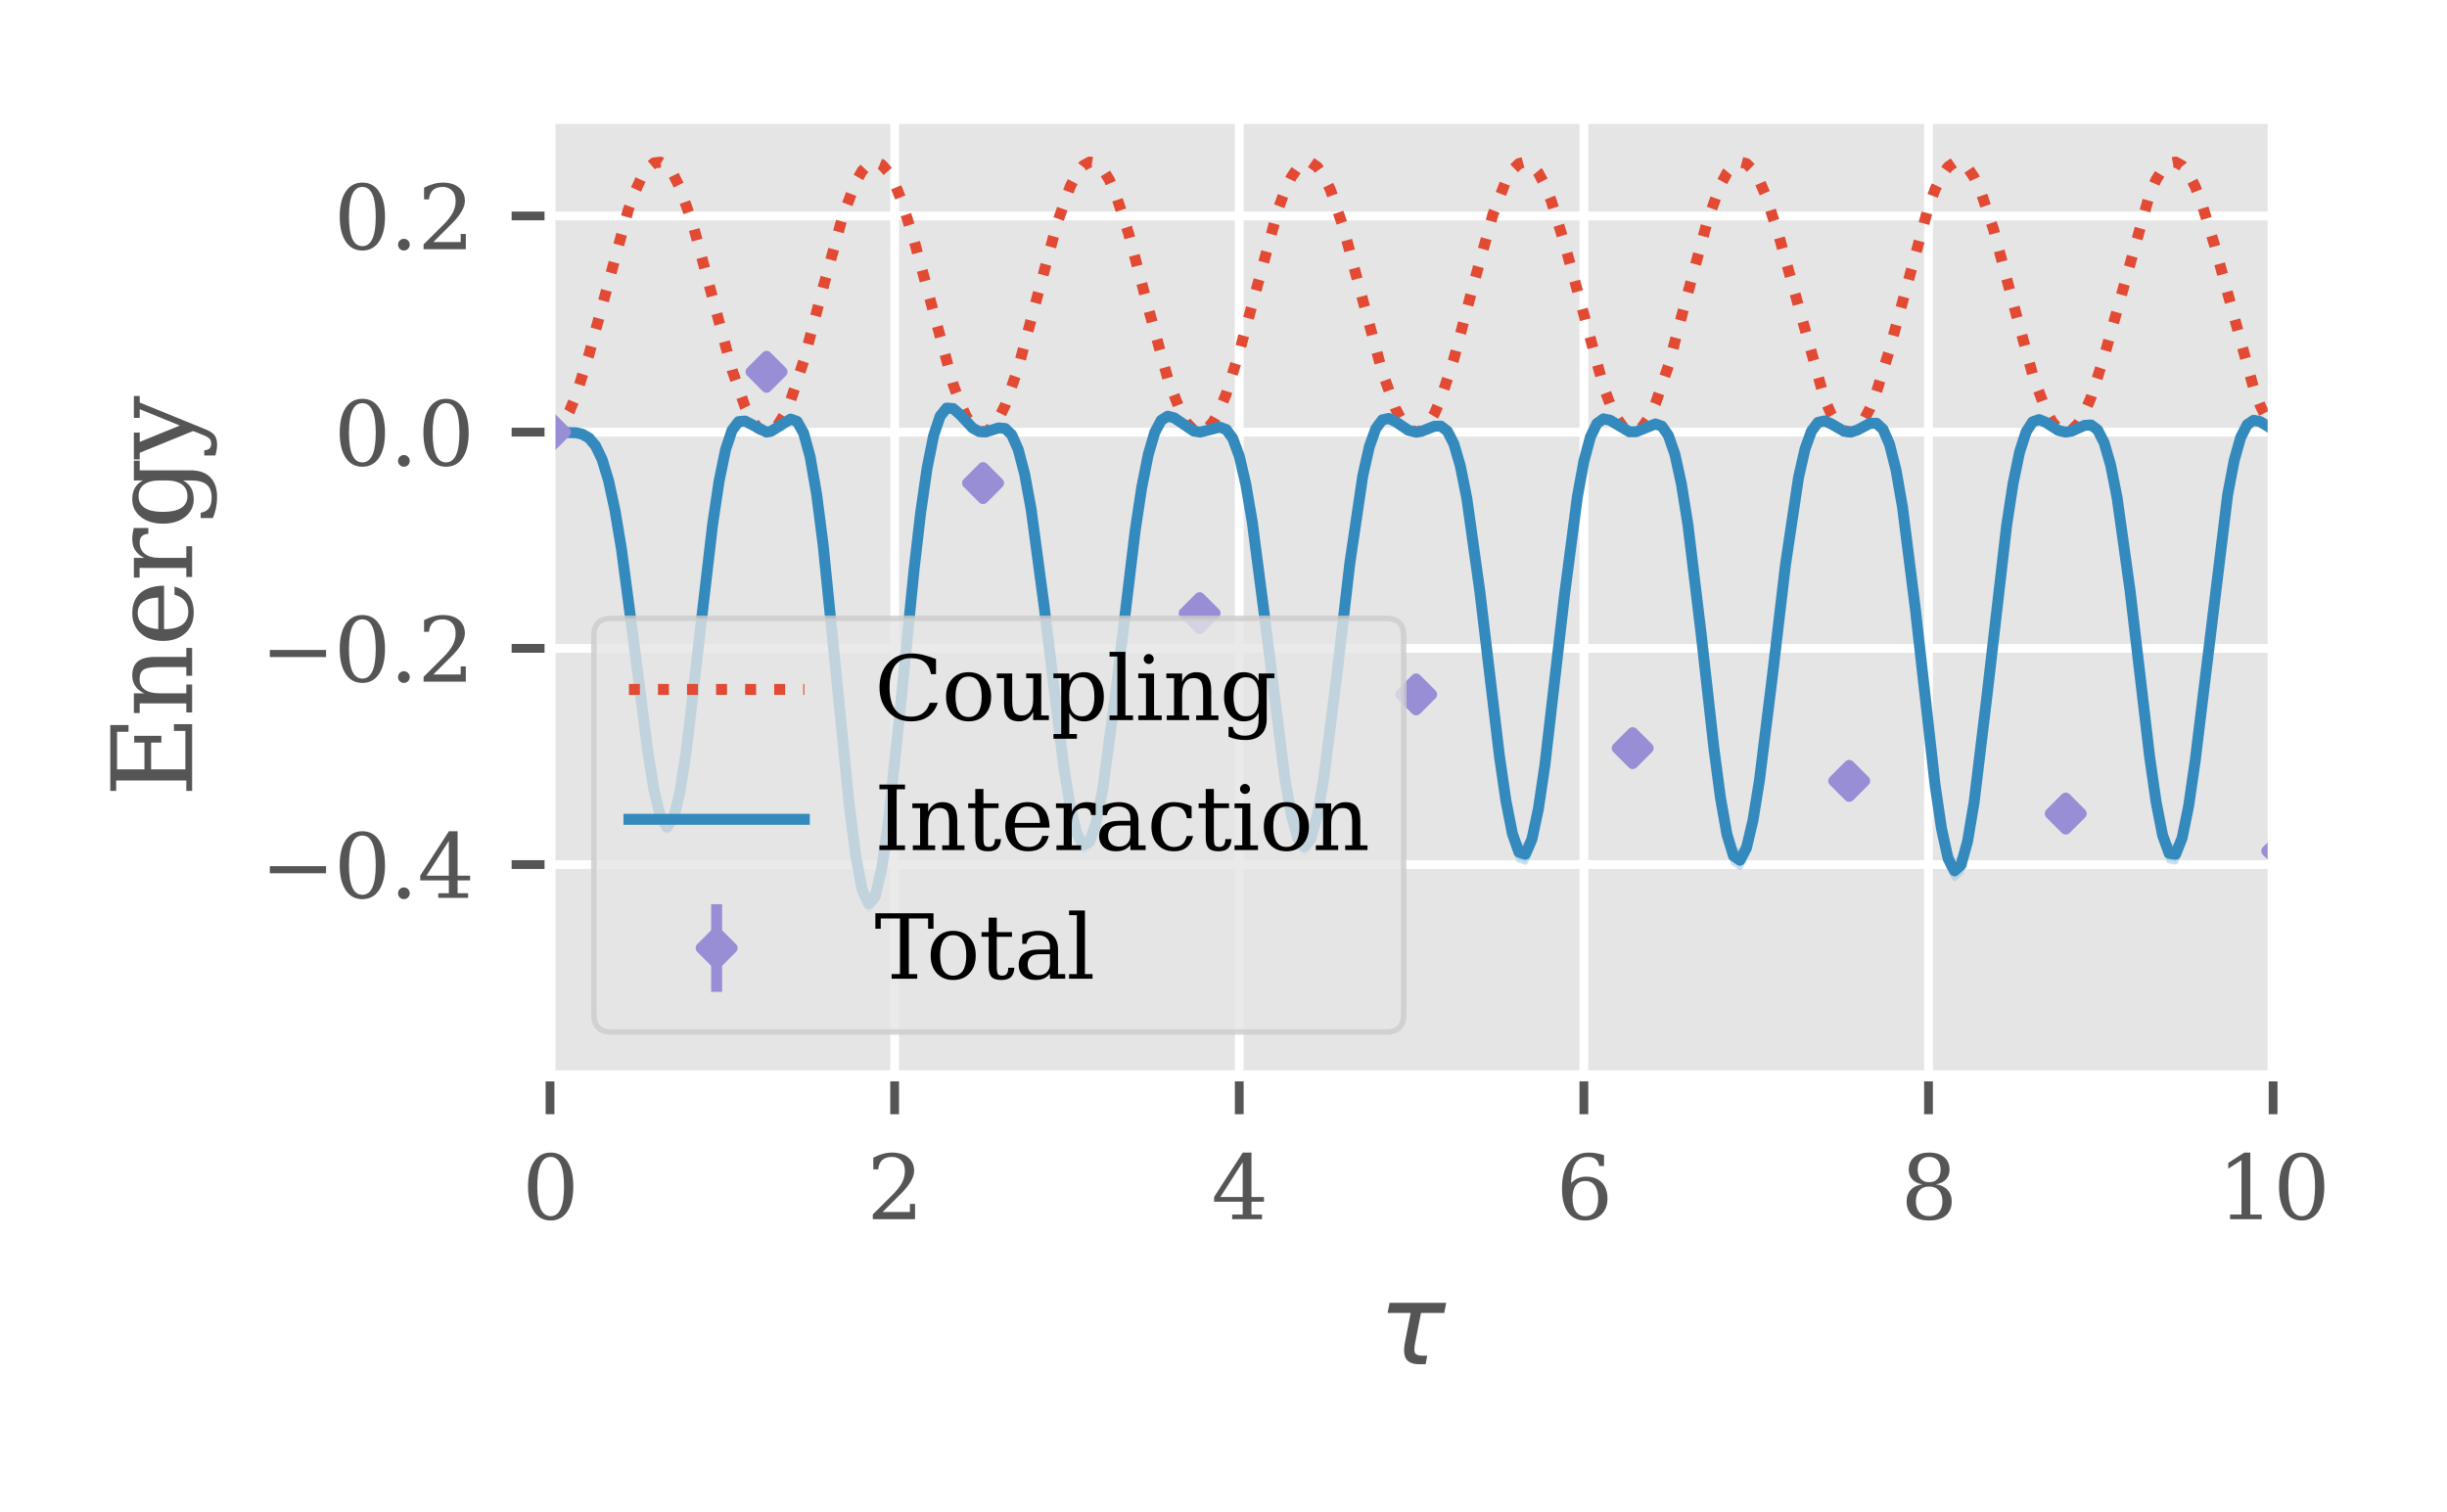 <?xml version="1.0" encoding="utf-8" standalone="no"?>
<!DOCTYPE svg PUBLIC "-//W3C//DTD SVG 1.1//EN"
  "http://www.w3.org/Graphics/SVG/1.1/DTD/svg11.dtd">
<svg xmlns:xlink="http://www.w3.org/1999/xlink" width="223.228pt" height="137.963pt" viewBox="0 0 223.228 137.963" xmlns="http://www.w3.org/2000/svg" version="1.1">
 <defs>
  <style type="text/css">*{stroke-linejoin: round; stroke-linecap: butt}</style>
 </defs>
 <g id="figure_1">
  <g id="patch_1">
   <path d="M 0 137.963 
L 223.228 137.963 
L 223.228 0 
L 0 0 
z
" style="fill: #ffffff"/>
  </g>
  <g id="axes_1">
   <g id="patch_2">
    <path d="M 50.175 98.163 
L 207.366 98.163 
L 207.366 10.8 
L 50.175 10.8 
z
" style="fill: #e5e5e5"/>
   </g>
   <g id="matplotlib.axis_1">
    <g id="xtick_1">
     <g id="line2d_1">
      <path d="M 50.175 98.163 
L 50.175 10.8 
" clip-path="url(#p857acfc1ad)" style="fill: none; stroke: #ffffff; stroke-width: 0.8; stroke-linecap: square"/>
     </g>
     <g id="line2d_2">
      <defs>
       <path id="m80cdffeaf3" d="M 0 0 
L 0 3.5 
" style="stroke: #555555; stroke-width: 0.8"/>
      </defs>
      <g>
       <use xlink:href="#m80cdffeaf3" x="50.175" y="98.163" style="fill: #555555; stroke: #555555; stroke-width: 0.8"/>
      </g>
     </g>
     <g id="text_1">
      <!-- 0 -->
      <g style="fill: #555555" transform="translate(47.63 111.241)scale(0.08 -0.08)">
       <defs>
        <path id="DejaVuSerif-30" d="M 2034 219 
Q 2513 219 2750 744 
Q 2988 1269 2988 2328 
Q 2988 3391 2750 3916 
Q 2513 4441 2034 4441 
Q 1556 4441 1318 3916 
Q 1081 3391 1081 2328 
Q 1081 1269 1318 744 
Q 1556 219 2034 219 
z
M 2034 -91 
Q 1275 -91 848 546 
Q 422 1184 422 2328 
Q 422 3475 848 4112 
Q 1275 4750 2034 4750 
Q 2797 4750 3222 4112 
Q 3647 3475 3647 2328 
Q 3647 1184 3222 546 
Q 2797 -91 2034 -91 
z
" transform="scale(0.016)"/>
       </defs>
       <use xlink:href="#DejaVuSerif-30"/>
      </g>
     </g>
    </g>
    <g id="xtick_2">
     <g id="line2d_3">
      <path d="M 81.613 98.163 
L 81.613 10.8 
" clip-path="url(#p857acfc1ad)" style="fill: none; stroke: #ffffff; stroke-width: 0.8; stroke-linecap: square"/>
     </g>
     <g id="line2d_4">
      <g>
       <use xlink:href="#m80cdffeaf3" x="81.613" y="98.163" style="fill: #555555; stroke: #555555; stroke-width: 0.8"/>
      </g>
     </g>
     <g id="text_2">
      <!-- 2 -->
      <g style="fill: #555555" transform="translate(79.068 111.241)scale(0.08 -0.08)">
       <defs>
        <path id="DejaVuSerif-32" d="M 819 3553 
L 469 3553 
L 469 4384 
Q 803 4563 1142 4656 
Q 1481 4750 1806 4750 
Q 2534 4750 2956 4397 
Q 3378 4044 3378 3438 
Q 3378 2753 2422 1800 
Q 2347 1728 2309 1691 
L 1131 513 
L 3078 513 
L 3078 1088 
L 3444 1088 
L 3444 0 
L 434 0 
L 434 341 
L 1850 1753 
Q 2319 2222 2519 2614 
Q 2719 3006 2719 3438 
Q 2719 3909 2473 4175 
Q 2228 4441 1797 4441 
Q 1350 4441 1106 4219 
Q 863 3997 819 3553 
z
" transform="scale(0.016)"/>
       </defs>
       <use xlink:href="#DejaVuSerif-32"/>
      </g>
     </g>
    </g>
    <g id="xtick_3">
     <g id="line2d_5">
      <path d="M 113.051 98.163 
L 113.051 10.8 
" clip-path="url(#p857acfc1ad)" style="fill: none; stroke: #ffffff; stroke-width: 0.8; stroke-linecap: square"/>
     </g>
     <g id="line2d_6">
      <g>
       <use xlink:href="#m80cdffeaf3" x="113.051" y="98.163" style="fill: #555555; stroke: #555555; stroke-width: 0.8"/>
      </g>
     </g>
     <g id="text_3">
      <!-- 4 -->
      <g style="fill: #555555" transform="translate(110.506 111.241)scale(0.08 -0.08)">
       <defs>
        <path id="DejaVuSerif-34" d="M 2234 1581 
L 2234 4063 
L 641 1581 
L 2234 1581 
z
M 3609 0 
L 1484 0 
L 1484 331 
L 2234 331 
L 2234 1247 
L 197 1247 
L 197 1588 
L 2241 4750 
L 2859 4750 
L 2859 1581 
L 3750 1581 
L 3750 1247 
L 2859 1247 
L 2859 331 
L 3609 331 
L 3609 0 
z
" transform="scale(0.016)"/>
       </defs>
       <use xlink:href="#DejaVuSerif-34"/>
      </g>
     </g>
    </g>
    <g id="xtick_4">
     <g id="line2d_7">
      <path d="M 144.49 98.163 
L 144.49 10.8 
" clip-path="url(#p857acfc1ad)" style="fill: none; stroke: #ffffff; stroke-width: 0.8; stroke-linecap: square"/>
     </g>
     <g id="line2d_8">
      <g>
       <use xlink:href="#m80cdffeaf3" x="144.49" y="98.163" style="fill: #555555; stroke: #555555; stroke-width: 0.8"/>
      </g>
     </g>
     <g id="text_4">
      <!-- 6 -->
      <g style="fill: #555555" transform="translate(141.945 111.241)scale(0.08 -0.08)">
       <defs>
        <path id="DejaVuSerif-36" d="M 2094 219 
Q 2534 219 2771 542 
Q 3009 866 3009 1472 
Q 3009 2078 2771 2401 
Q 2534 2725 2094 2725 
Q 1647 2725 1412 2412 
Q 1178 2100 1178 1509 
Q 1178 888 1415 553 
Q 1653 219 2094 219 
z
M 1075 2569 
Q 1288 2803 1556 2918 
Q 1825 3034 2163 3034 
Q 2859 3034 3264 2615 
Q 3669 2197 3669 1472 
Q 3669 763 3233 336 
Q 2797 -91 2069 -91 
Q 1278 -91 853 498 
Q 428 1088 428 2181 
Q 428 3406 931 4078 
Q 1434 4750 2350 4750 
Q 2597 4750 2869 4703 
Q 3141 4656 3425 4563 
L 3425 3794 
L 3072 3794 
Q 3034 4109 2831 4275 
Q 2628 4441 2284 4441 
Q 1678 4441 1381 3981 
Q 1084 3522 1075 2569 
z
" transform="scale(0.016)"/>
       </defs>
       <use xlink:href="#DejaVuSerif-36"/>
      </g>
     </g>
    </g>
    <g id="xtick_5">
     <g id="line2d_9">
      <path d="M 175.928 98.163 
L 175.928 10.8 
" clip-path="url(#p857acfc1ad)" style="fill: none; stroke: #ffffff; stroke-width: 0.8; stroke-linecap: square"/>
     </g>
     <g id="line2d_10">
      <g>
       <use xlink:href="#m80cdffeaf3" x="175.928" y="98.163" style="fill: #555555; stroke: #555555; stroke-width: 0.8"/>
      </g>
     </g>
     <g id="text_5">
      <!-- 8 -->
      <g style="fill: #555555" transform="translate(173.383 111.241)scale(0.08 -0.08)">
       <defs>
        <path id="DejaVuSerif-38" d="M 2981 1275 
Q 2981 1775 2732 2051 
Q 2484 2328 2034 2328 
Q 1584 2328 1336 2051 
Q 1088 1775 1088 1275 
Q 1088 772 1336 495 
Q 1584 219 2034 219 
Q 2484 219 2732 495 
Q 2981 772 2981 1275 
z
M 2853 3541 
Q 2853 3966 2637 4203 
Q 2422 4441 2034 4441 
Q 1650 4441 1433 4203 
Q 1216 3966 1216 3541 
Q 1216 3113 1433 2875 
Q 1650 2638 2034 2638 
Q 2422 2638 2637 2875 
Q 2853 3113 2853 3541 
z
M 2516 2484 
Q 3047 2413 3344 2092 
Q 3641 1772 3641 1275 
Q 3641 619 3225 264 
Q 2809 -91 2034 -91 
Q 1263 -91 845 264 
Q 428 619 428 1275 
Q 428 1772 725 2092 
Q 1022 2413 1556 2484 
Q 1084 2569 832 2842 
Q 581 3116 581 3541 
Q 581 4103 968 4426 
Q 1356 4750 2034 4750 
Q 2713 4750 3100 4426 
Q 3488 4103 3488 3541 
Q 3488 3116 3236 2842 
Q 2984 2569 2516 2484 
z
" transform="scale(0.016)"/>
       </defs>
       <use xlink:href="#DejaVuSerif-38"/>
      </g>
     </g>
    </g>
    <g id="xtick_6">
     <g id="line2d_11">
      <path d="M 207.366 98.163 
L 207.366 10.8 
" clip-path="url(#p857acfc1ad)" style="fill: none; stroke: #ffffff; stroke-width: 0.8; stroke-linecap: square"/>
     </g>
     <g id="line2d_12">
      <g>
       <use xlink:href="#m80cdffeaf3" x="207.366" y="98.163" style="fill: #555555; stroke: #555555; stroke-width: 0.8"/>
      </g>
     </g>
     <g id="text_6">
      <!-- 10 -->
      <g style="fill: #555555" transform="translate(202.276 111.241)scale(0.08 -0.08)">
       <defs>
        <path id="DejaVuSerif-31" d="M 909 0 
L 909 331 
L 1722 331 
L 1722 4213 
L 781 3603 
L 781 4013 
L 1919 4750 
L 2350 4750 
L 2350 331 
L 3163 331 
L 3163 0 
L 909 0 
z
" transform="scale(0.016)"/>
       </defs>
       <use xlink:href="#DejaVuSerif-31"/>
       <use xlink:href="#DejaVuSerif-30" x="63.623"/>
      </g>
     </g>
    </g>
    <g id="text_7">
     <!-- $\tau$ -->
     <g style="fill: #555555" transform="translate(125.72 124.504)scale(0.1 -0.1)">
      <defs>
       <path id="DejaVuSans-Oblique-3c4" d="M 2103 638 
Q 2188 488 2525 488 
L 2800 488 
L 2706 0 
L 2363 0 
Q 1800 0 1600 300 
Q 1403 606 1534 1269 
L 1856 2925 
L 541 2925 
L 653 3500 
L 3881 3500 
L 3769 2925 
L 2444 2925 
L 2113 1234 
Q 2025 781 2103 638 
z
" transform="scale(0.016)"/>
      </defs>
      <use xlink:href="#DejaVuSans-Oblique-3c4" transform="translate(0 0.312)"/>
     </g>
    </g>
   </g>
   <g id="matplotlib.axis_2">
    <g id="ytick_1">
     <g id="line2d_13">
      <path d="M 50.175 78.882 
L 207.366 78.882 
" clip-path="url(#p857acfc1ad)" style="fill: none; stroke: #ffffff; stroke-width: 0.8; stroke-linecap: square"/>
     </g>
     <g id="line2d_14">
      <defs>
       <path id="mcdd8aab652" d="M 0 0 
L -3.5 0 
" style="stroke: #555555; stroke-width: 0.8"/>
      </defs>
      <g>
       <use xlink:href="#mcdd8aab652" x="50.175" y="78.882" style="fill: #555555; stroke: #555555; stroke-width: 0.8"/>
      </g>
     </g>
     <g id="text_8">
      <!-- −0.4 -->
      <g style="fill: #555555" transform="translate(23.749 81.921)scale(0.08 -0.08)">
       <defs>
        <path id="DejaVuSerif-2212" d="M 678 2259 
L 4684 2259 
L 4684 1753 
L 678 1753 
L 678 2259 
z
" transform="scale(0.016)"/>
        <path id="DejaVuSerif-2e" d="M 603 325 
Q 603 500 722 622 
Q 841 744 1019 744 
Q 1191 744 1312 622 
Q 1434 500 1434 325 
Q 1434 153 1312 31 
Q 1191 -91 1019 -91 
Q 841 -91 722 29 
Q 603 150 603 325 
z
" transform="scale(0.016)"/>
       </defs>
       <use xlink:href="#DejaVuSerif-2212"/>
       <use xlink:href="#DejaVuSerif-30" x="83.789"/>
       <use xlink:href="#DejaVuSerif-2e" x="147.412"/>
       <use xlink:href="#DejaVuSerif-34" x="179.199"/>
      </g>
     </g>
    </g>
    <g id="ytick_2">
     <g id="line2d_15">
      <path d="M 50.175 59.155 
L 207.366 59.155 
" clip-path="url(#p857acfc1ad)" style="fill: none; stroke: #ffffff; stroke-width: 0.8; stroke-linecap: square"/>
     </g>
     <g id="line2d_16">
      <g>
       <use xlink:href="#mcdd8aab652" x="50.175" y="59.155" style="fill: #555555; stroke: #555555; stroke-width: 0.8"/>
      </g>
     </g>
     <g id="text_9">
      <!-- −0.2 -->
      <g style="fill: #555555" transform="translate(23.749 62.194)scale(0.08 -0.08)">
       <use xlink:href="#DejaVuSerif-2212"/>
       <use xlink:href="#DejaVuSerif-30" x="83.789"/>
       <use xlink:href="#DejaVuSerif-2e" x="147.412"/>
       <use xlink:href="#DejaVuSerif-32" x="179.199"/>
      </g>
     </g>
    </g>
    <g id="ytick_3">
     <g id="line2d_17">
      <path d="M 50.175 39.429 
L 207.366 39.429 
" clip-path="url(#p857acfc1ad)" style="fill: none; stroke: #ffffff; stroke-width: 0.8; stroke-linecap: square"/>
     </g>
     <g id="line2d_18">
      <g>
       <use xlink:href="#mcdd8aab652" x="50.175" y="39.429" style="fill: #555555; stroke: #555555; stroke-width: 0.8"/>
      </g>
     </g>
     <g id="text_10">
      <!-- 0.0 -->
      <g style="fill: #555555" transform="translate(30.453 42.468)scale(0.08 -0.08)">
       <use xlink:href="#DejaVuSerif-30"/>
       <use xlink:href="#DejaVuSerif-2e" x="63.623"/>
       <use xlink:href="#DejaVuSerif-30" x="95.41"/>
      </g>
     </g>
    </g>
    <g id="ytick_4">
     <g id="line2d_19">
      <path d="M 50.175 19.702 
L 207.366 19.702 
" clip-path="url(#p857acfc1ad)" style="fill: none; stroke: #ffffff; stroke-width: 0.8; stroke-linecap: square"/>
     </g>
     <g id="line2d_20">
      <g>
       <use xlink:href="#mcdd8aab652" x="50.175" y="19.702" style="fill: #555555; stroke: #555555; stroke-width: 0.8"/>
      </g>
     </g>
     <g id="text_11">
      <!-- 0.2 -->
      <g style="fill: #555555" transform="translate(30.453 22.741)scale(0.08 -0.08)">
       <use xlink:href="#DejaVuSerif-30"/>
       <use xlink:href="#DejaVuSerif-2e" x="63.623"/>
       <use xlink:href="#DejaVuSerif-32" x="95.41"/>
      </g>
     </g>
    </g>
    <g id="text_12">
     <!-- Energy -->
     <g style="fill: #555555" transform="translate(17.527 72.727)rotate(-90)scale(0.1 -0.1)">
      <defs>
       <path id="DejaVuSerif-45" d="M 353 0 
L 353 331 
L 947 331 
L 947 4331 
L 353 4331 
L 353 4666 
L 4109 4666 
L 4109 3628 
L 3725 3628 
L 3725 4281 
L 1581 4281 
L 1581 2719 
L 3109 2719 
L 3109 3303 
L 3494 3303 
L 3494 1753 
L 3109 1753 
L 3109 2338 
L 1581 2338 
L 1581 384 
L 3775 384 
L 3775 1038 
L 4159 1038 
L 4159 0 
L 353 0 
z
" transform="scale(0.016)"/>
       <path id="DejaVuSerif-6e" d="M 263 0 
L 263 331 
L 781 331 
L 781 2988 
L 231 2988 
L 231 3322 
L 1356 3322 
L 1356 2731 
Q 1516 3069 1770 3241 
Q 2025 3413 2363 3413 
Q 2913 3413 3172 3097 
Q 3431 2781 3431 2113 
L 3431 331 
L 3944 331 
L 3944 0 
L 2356 0 
L 2356 331 
L 2853 331 
L 2853 1931 
Q 2853 2541 2703 2767 
Q 2553 2994 2175 2994 
Q 1775 2994 1565 2701 
Q 1356 2409 1356 1850 
L 1356 331 
L 1856 331 
L 1856 0 
L 263 0 
z
" transform="scale(0.016)"/>
       <path id="DejaVuSerif-65" d="M 3469 1600 
L 991 1600 
L 991 1575 
Q 991 903 1244 561 
Q 1497 219 1991 219 
Q 2369 219 2611 417 
Q 2853 616 2950 1006 
L 3413 1006 
Q 3275 459 2904 184 
Q 2534 -91 1931 -91 
Q 1203 -91 761 389 
Q 319 869 319 1663 
Q 319 2450 753 2931 
Q 1188 3413 1894 3413 
Q 2647 3413 3050 2948 
Q 3453 2484 3469 1600 
z
M 2791 1931 
Q 2772 2513 2545 2808 
Q 2319 3103 1894 3103 
Q 1497 3103 1269 2806 
Q 1041 2509 991 1931 
L 2791 1931 
z
" transform="scale(0.016)"/>
       <path id="DejaVuSerif-72" d="M 3059 3328 
L 3059 2497 
L 2728 2497 
Q 2713 2744 2591 2866 
Q 2469 2988 2234 2988 
Q 1809 2988 1582 2694 
Q 1356 2400 1356 1850 
L 1356 331 
L 2022 331 
L 2022 0 
L 263 0 
L 263 331 
L 781 331 
L 781 2994 
L 231 2994 
L 231 3322 
L 1356 3322 
L 1356 2731 
Q 1525 3078 1790 3245 
Q 2056 3413 2438 3413 
Q 2578 3413 2733 3391 
Q 2888 3369 3059 3328 
z
" transform="scale(0.016)"/>
       <path id="DejaVuSerif-67" d="M 3359 2988 
L 3359 72 
Q 3359 -644 2965 -1033 
Q 2572 -1422 1844 -1422 
Q 1516 -1422 1216 -1362 
Q 916 -1303 641 -1184 
L 641 -488 
L 941 -488 
Q 997 -813 1206 -963 
Q 1416 -1113 1806 -1113 
Q 2313 -1113 2548 -827 
Q 2784 -541 2784 72 
L 2784 519 
Q 2616 206 2355 57 
Q 2094 -91 1709 -91 
Q 1097 -91 708 395 
Q 319 881 319 1663 
Q 319 2444 706 2928 
Q 1094 3413 1709 3413 
Q 2094 3413 2355 3264 
Q 2616 3116 2784 2803 
L 2784 3322 
L 3909 3322 
L 3909 2988 
L 3359 2988 
z
M 2784 1825 
Q 2784 2422 2554 2737 
Q 2325 3053 1888 3053 
Q 1444 3053 1217 2703 
Q 991 2353 991 1663 
Q 991 975 1217 622 
Q 1444 269 1888 269 
Q 2325 269 2554 583 
Q 2784 897 2784 1497 
L 2784 1825 
z
" transform="scale(0.016)"/>
       <path id="DejaVuSerif-79" d="M 1381 -609 
L 1600 -56 
L 359 2988 
L -19 2988 
L -19 3322 
L 1509 3322 
L 1509 2988 
L 978 2988 
L 1913 703 
L 2847 2988 
L 2350 2988 
L 2350 3322 
L 3597 3322 
L 3597 2988 
L 3225 2988 
L 1703 -750 
Q 1547 -1138 1356 -1280 
Q 1166 -1422 819 -1422 
Q 672 -1422 517 -1397 
Q 363 -1372 206 -1325 
L 206 -691 
L 500 -691 
Q 519 -903 608 -995 
Q 697 -1088 884 -1088 
Q 1056 -1088 1161 -992 
Q 1266 -897 1381 -609 
z
" transform="scale(0.016)"/>
      </defs>
      <use xlink:href="#DejaVuSerif-45"/>
      <use xlink:href="#DejaVuSerif-6e" x="72.998"/>
      <use xlink:href="#DejaVuSerif-65" x="137.402"/>
      <use xlink:href="#DejaVuSerif-72" x="196.582"/>
      <use xlink:href="#DejaVuSerif-67" x="244.385"/>
      <use xlink:href="#DejaVuSerif-79" x="308.398"/>
     </g>
    </g>
   </g>
   <g id="PolyCollection_1">
    <path d="M 50.175 39.429 
L 50.175 39.429 
L 50.768 39.429 
L 51.361 39.429 
L 51.955 39.438 
L 52.548 39.481 
L 53.141 39.618 
L 53.734 39.955 
L 54.327 40.645 
L 54.921 41.862 
L 55.514 43.771 
L 56.107 46.479 
L 56.7 49.996 
L 57.293 54.205 
L 57.886 58.865 
L 58.48 63.624 
L 59.073 68.055 
L 59.666 71.701 
L 60.259 74.137 
L 60.852 75.04 
L 61.446 74.252 
L 62.039 71.816 
L 62.632 67.975 
L 63.225 63.134 
L 63.818 57.796 
L 64.412 52.485 
L 65.005 47.679 
L 65.598 43.748 
L 66.191 40.9 
L 66.784 39.169 
L 67.377 38.418 
L 67.971 38.385 
L 68.564 38.743 
L 69.157 39.169 
L 69.75 39.414 
L 69.928 39.429 
L 70.343 39.348 
L 70.937 38.993 
L 71.53 38.514 
L 72.123 38.194 
L 72.716 38.377 
L 73.309 39.402 
L 73.903 41.534 
L 74.496 44.903 
L 75.089 49.463 
L 75.682 54.986 
L 76.275 61.079 
L 76.868 67.234 
L 77.462 72.889 
L 78.055 77.501 
L 78.648 80.606 
L 79.241 81.89 
L 79.834 81.23 
L 80.428 78.714 
L 81.021 74.616 
L 81.614 69.35 
L 82.207 63.408 
L 82.8 57.305 
L 83.394 51.522 
L 83.987 46.461 
L 84.58 42.411 
L 85.173 39.525 
L 85.766 37.803 
L 86.36 37.109 
L 86.953 37.192 
L 87.546 37.742 
L 88.139 38.445 
L 88.732 39.043 
L 89.325 39.376 
L 89.681 39.429 
L 89.919 39.408 
L 90.512 39.225 
L 91.105 39.02 
L 91.698 39.051 
L 92.291 39.596 
L 92.885 40.895 
L 93.478 43.11 
L 94.071 46.284 
L 94.664 50.329 
L 95.257 55.025 
L 95.851 60.047 
L 96.444 64.996 
L 97.037 69.459 
L 97.63 73.053 
L 98.223 75.482 
L 98.816 76.559 
L 99.41 76.21 
L 100.003 74.466 
L 100.596 71.461 
L 101.189 67.424 
L 101.782 62.679 
L 102.376 57.604 
L 102.969 52.599 
L 103.562 48.028 
L 104.155 44.183 
L 104.748 41.245 
L 105.342 39.272 
L 105.935 38.203 
L 106.528 37.874 
L 107.121 38.061 
L 107.714 38.512 
L 108.308 38.994 
L 108.901 39.329 
L 109.435 39.429 
L 109.494 39.427 
L 110.087 39.304 
L 110.68 39.073 
L 111.273 38.931 
L 111.867 39.123 
L 112.46 39.9 
L 113.053 41.473 
L 113.646 43.966 
L 114.239 47.389 
L 114.833 51.615 
L 115.426 56.392 
L 116.019 61.377 
L 116.612 66.179 
L 117.205 70.411 
L 117.799 73.727 
L 118.392 75.855 
L 118.985 76.61 
L 119.578 75.916 
L 120.171 73.81 
L 120.764 70.45 
L 121.358 66.106 
L 121.951 61.143 
L 122.544 55.977 
L 123.137 51.026 
L 123.73 46.647 
L 124.324 43.102 
L 124.917 40.524 
L 125.51 38.919 
L 126.103 38.175 
L 126.696 38.089 
L 127.29 38.404 
L 127.883 38.863 
L 128.476 39.248 
L 129.069 39.424 
L 129.188 39.429 
L 129.662 39.355 
L 130.255 39.111 
L 130.849 38.854 
L 131.442 38.81 
L 132.035 39.226 
L 132.628 40.334 
L 133.221 42.305 
L 133.815 45.216 
L 134.408 49.025 
L 135.001 53.565 
L 135.594 58.552 
L 136.187 63.622 
L 136.781 68.374 
L 137.374 72.414 
L 137.967 75.396 
L 138.56 77.053 
L 139.153 77.225 
L 139.747 75.878 
L 140.34 73.115 
L 140.933 69.171 
L 141.526 64.385 
L 142.119 59.161 
L 142.712 53.928 
L 143.306 49.089 
L 143.899 44.975 
L 144.492 41.808 
L 145.085 39.667 
L 145.678 38.494 
L 146.272 38.114 
L 146.865 38.274 
L 147.458 38.698 
L 148.051 39.133 
L 148.644 39.394 
L 148.941 39.429 
L 149.238 39.396 
L 149.831 39.163 
L 150.424 38.832 
L 151.017 38.62 
L 151.61 38.789 
L 152.203 39.601 
L 152.797 41.272 
L 153.39 43.93 
L 153.983 47.59 
L 154.576 52.126 
L 155.169 57.274 
L 155.763 62.648 
L 156.356 67.783 
L 156.949 72.21 
L 157.542 75.523 
L 158.135 77.44 
L 158.729 77.831 
L 159.322 76.712 
L 159.915 74.219 
L 160.508 70.585 
L 161.101 66.108 
L 161.694 61.129 
L 162.288 56.018 
L 162.881 51.138 
L 163.474 46.819 
L 164.067 43.311 
L 164.66 40.755 
L 165.254 39.164 
L 165.847 38.425 
L 166.44 38.331 
L 167.033 38.621 
L 167.626 39.031 
L 168.22 39.343 
L 168.694 39.429 
L 168.813 39.423 
L 169.406 39.246 
L 169.999 38.899 
L 170.592 38.574 
L 171.186 38.527 
L 171.779 39.038 
L 172.372 40.354 
L 172.965 42.648 
L 173.558 45.972 
L 174.151 50.247 
L 174.745 55.257 
L 175.338 60.67 
L 175.931 66.067 
L 176.524 70.985 
L 177.117 74.974 
L 177.711 77.654 
L 178.304 78.77 
L 178.897 78.228 
L 179.49 76.099 
L 180.083 72.599 
L 180.677 68.055 
L 181.27 62.866 
L 181.863 57.46 
L 182.456 52.253 
L 183.049 47.61 
L 183.642 43.809 
L 184.236 41.007 
L 184.829 39.227 
L 185.422 38.36 
L 186.015 38.197 
L 186.608 38.469 
L 187.202 38.904 
L 187.795 39.272 
L 188.388 39.427 
L 188.447 39.429 
L 188.981 39.33 
L 189.574 39.053 
L 190.168 38.763 
L 190.761 38.694 
L 191.354 39.1 
L 191.947 40.213 
L 192.54 42.197 
L 193.133 45.12 
L 193.727 48.936 
L 194.32 53.483 
L 194.913 58.493 
L 195.506 63.613 
L 196.099 68.437 
L 196.693 72.544 
L 197.286 75.554 
L 197.879 77.176 
L 198.472 77.253 
L 199.065 75.775 
L 199.659 72.879 
L 200.252 68.83 
L 200.845 63.984 
L 201.438 58.757 
L 202.031 53.574 
L 202.625 48.826 
L 203.218 44.825 
L 203.811 41.766 
L 204.404 39.714 
L 204.997 38.599 
L 205.59 38.245 
L 206.184 38.401 
L 206.777 38.796 
L 207.37 39.188 
L 207.963 39.408 
L 208.2 39.429 
L 208.556 39.385 
L 209.15 39.157 
L 209.743 38.862 
L 210.336 38.713 
L 210.929 38.961 
L 211.522 39.849 
L 212.116 41.569 
L 212.709 44.226 
L 213.302 47.815 
L 213.895 52.208 
L 214.488 57.159 
L 215.081 62.318 
L 215.675 67.277 
L 216.268 71.603 
L 216.861 74.903 
L 217.454 76.864 
L 218.047 77.304 
L 218.641 76.187 
L 219.234 73.621 
L 219.827 69.838 
L 220.42 65.172 
L 221.013 60.02 
L 221.607 54.806 
L 222.2 49.935 
L 222.793 45.742 
L 223.386 42.455 
L 223.979 40.167 
L 224.573 38.837 
L 225.166 38.308 
L 225.759 38.348 
L 226.352 38.692 
L 226.945 39.095 
L 227.538 39.369 
L 227.954 39.429 
L 228.132 39.418 
L 228.725 39.247 
L 229.318 38.962 
L 229.911 38.748 
L 230.504 38.84 
L 231.098 39.479 
L 231.691 40.88 
L 232.284 43.182 
L 232.877 46.423 
L 233.47 50.517 
L 234.064 55.254 
L 234.657 60.318 
L 235.25 65.323 
L 235.843 69.852 
L 236.436 73.513 
L 237.029 75.979 
L 237.623 77.027 
L 238.216 76.569 
L 238.809 74.648 
L 239.402 71.436 
L 239.995 67.208 
L 240.589 62.323 
L 241.182 57.186 
L 241.775 52.203 
L 242.368 47.737 
L 242.961 44.06 
L 243.555 41.326 
L 244.148 39.561 
L 244.741 38.665 
L 245.334 38.441 
L 245.927 38.639 
L 246.52 39.001 
L 247.114 39.311 
L 247.707 39.429 
L 248.3 39.315 
L 248.893 39.033 
L 249.486 38.74 
L 250.08 38.657 
L 250.673 39.027 
L 251.266 40.077 
L 251.859 41.966 
L 252.452 44.761 
L 253.046 48.417 
L 253.639 52.785 
L 254.232 57.624 
L 254.825 62.626 
L 255.418 67.44 
L 256.012 71.697 
L 256.605 75.031 
L 257.198 77.119 
L 257.791 77.722 
L 258.384 76.74 
L 258.977 74.238 
L 259.571 70.437 
L 260.164 65.687 
L 260.757 60.419 
L 261.35 55.094 
L 261.943 50.14 
L 262.537 45.904 
L 263.13 42.607 
L 263.723 40.33 
L 264.316 39.016 
L 264.909 38.498 
L 265.503 38.536 
L 266.096 38.859 
L 266.689 39.216 
L 267.282 39.416 
L 267.46 39.429 
L 267.875 39.363 
L 268.468 39.068 
L 269.062 38.656 
L 269.655 38.341 
L 270.248 38.392 
L 270.841 39.089 
L 271.434 40.67 
L 272.028 43.285 
L 272.621 46.961 
L 273.214 51.576 
L 273.807 56.871 
L 274.4 62.466 
L 274.994 67.907 
L 275.587 72.715 
L 276.18 76.442 
L 276.773 78.725 
L 277.366 79.338 
L 277.959 78.216 
L 278.553 75.475 
L 279.146 71.389 
L 279.739 66.357 
L 280.332 60.845 
L 280.925 55.324 
L 281.519 50.215 
L 282.112 45.855 
L 282.705 42.459 
L 283.298 40.113 
L 283.891 38.764 
L 284.485 38.246 
L 285.078 38.313 
L 285.671 38.686 
L 286.264 39.107 
L 286.857 39.381 
L 287.213 39.429 
L 287.451 39.408 
L 288.044 39.197 
L 288.637 38.861 
L 289.23 38.602 
L 289.823 38.668 
L 290.416 39.315 
L 291.01 40.762 
L 291.603 43.151 
L 292.196 46.528 
L 292.789 50.82 
L 293.382 55.831 
L 293.976 61.236 
L 294.569 66.598 
L 295.162 71.417 
L 295.755 75.198 
L 296.348 77.544 
L 296.942 78.227 
L 297.535 77.218 
L 298.128 74.673 
L 298.721 70.88 
L 299.314 66.214 
L 299.907 61.081 
L 300.501 55.886 
L 301.094 51.002 
L 301.687 46.741 
L 302.28 43.32 
L 302.873 40.844 
L 303.467 39.301 
L 304.06 38.567 
L 304.653 38.442 
L 305.246 38.682 
L 305.839 39.045 
L 306.433 39.335 
L 306.966 39.429 
L 307.026 39.427 
L 307.619 39.296 
L 308.212 39.011 
L 308.805 38.733 
L 309.398 38.683 
L 309.992 39.105 
L 310.585 40.226 
L 311.178 42.213 
L 311.771 45.13 
L 312.364 48.922 
L 312.958 53.407 
L 313.551 58.292 
L 314.144 63.217 
L 314.737 67.8 
L 315.33 71.678 
L 315.924 74.547 
L 316.517 76.184 
L 317.11 76.46 
L 317.703 75.343 
L 318.296 72.901 
L 318.89 69.303 
L 319.483 64.815 
L 320.076 59.794 
L 320.669 54.653 
L 321.262 49.811 
L 321.855 45.63 
L 322.449 42.364 
L 323.042 40.121 
L 323.635 38.858 
L 324.228 38.404 
L 324.821 38.502 
L 325.415 38.867 
L 326.008 39.237 
L 326.601 39.423 
L 326.72 39.429 
L 327.194 39.341 
L 327.787 39.027 
L 328.381 38.632 
L 328.974 38.39 
L 329.567 38.582 
L 330.16 39.476 
L 330.753 41.281 
L 331.346 44.1 
L 331.94 47.901 
L 332.533 52.514 
L 333.126 57.648 
L 333.719 62.922 
L 334.312 67.92 
L 334.906 72.235 
L 335.499 75.515 
L 336.092 77.492 
L 336.685 78.004 
L 337.278 77.005 
L 337.872 74.574 
L 338.465 70.908 
L 339.058 66.311 
L 339.651 61.165 
L 340.244 55.892 
L 340.838 50.904 
L 341.431 46.55 
L 342.024 43.073 
L 342.617 40.592 
L 343.21 39.092 
L 343.803 38.441 
L 344.397 38.412 
L 344.99 38.733 
L 345.583 39.132 
L 346.176 39.393 
L 346.473 39.429 
L 346.769 39.393 
L 347.363 39.126 
L 347.956 38.705 
L 348.549 38.344 
L 349.142 38.318 
L 349.735 38.913 
L 350.329 40.372 
L 350.922 42.853 
L 351.515 46.389 
L 352.108 50.878 
L 352.701 56.079 
L 353.294 61.629 
L 353.888 67.077 
L 354.481 71.933 
L 355.074 75.733 
L 355.667 78.11 
L 356.26 78.847 
L 356.854 77.907 
L 357.447 75.423 
L 358.04 71.659 
L 358.633 66.972 
L 359.226 61.761 
L 359.82 56.442 
L 360.413 51.408 
L 361.006 46.994 
L 361.599 43.444 
L 362.192 40.878 
L 362.785 39.286 
L 363.379 38.54 
L 363.972 38.425 
L 364.565 38.683 
L 365.158 39.06 
L 365.751 39.349 
L 366.226 39.429 
L 366.345 39.424 
L 366.938 39.256 
L 367.531 38.923 
L 368.124 38.587 
L 368.717 38.479 
L 369.311 38.849 
L 369.904 39.931 
L 370.497 41.897 
L 371.09 44.825 
L 371.683 48.677 
L 372.277 53.297 
L 372.87 58.41 
L 373.463 63.651 
L 374.056 68.597 
L 374.649 72.819 
L 375.242 75.936 
L 375.836 77.661 
L 376.429 77.84 
L 377.022 76.455 
L 377.615 73.626 
L 378.208 69.596 
L 378.802 64.709 
L 379.395 59.388 
L 379.988 54.082 
L 380.581 49.212 
L 381.174 45.116 
L 381.768 41.997 
L 382.361 39.916 
L 382.954 38.789 
L 383.547 38.425 
L 384.14 38.564 
L 384.733 38.929 
L 385.327 39.273 
L 385.92 39.427 
L 385.979 39.429 
L 386.513 39.324 
L 387.106 39.012 
L 387.699 38.646 
L 388.293 38.458 
L 388.886 38.719 
L 389.479 39.678 
L 390.072 41.526 
L 390.665 44.345 
L 391.259 48.096 
L 391.852 52.61 
L 392.445 57.609 
L 393.038 62.733 
L 393.631 67.581 
L 394.224 71.754 
L 394.818 74.891 
L 395.411 76.711 
L 396.004 77.045 
L 396.597 75.858 
L 397.19 73.263 
L 397.784 69.502 
L 398.377 64.918 
L 398.97 59.911 
L 399.563 54.883 
L 400.156 50.205 
L 400.75 46.173 
L 401.343 42.981 
L 401.936 40.714 
L 402.529 39.338 
L 403.122 38.72 
L 403.716 38.654 
L 404.309 38.896 
L 404.902 39.211 
L 405.495 39.409 
L 405.732 39.429 
L 406.088 39.384 
L 406.681 39.133 
L 407.275 38.758 
L 407.868 38.454 
L 408.461 38.475 
L 409.054 39.093 
L 409.647 40.543 
L 410.241 42.981 
L 410.834 46.437 
L 411.427 50.801 
L 412.02 55.818 
L 412.613 61.119 
L 413.207 66.271 
L 413.8 70.831 
L 414.393 74.4 
L 414.986 76.669 
L 415.579 77.45 
L 416.172 76.688 
L 416.766 74.466 
L 417.359 70.985 
L 417.952 66.55 
L 418.545 61.535 
L 419.138 56.348 
L 419.732 51.391 
L 420.325 47.014 
L 420.918 43.475 
L 421.511 40.907 
L 422.104 39.311 
L 422.698 38.566 
L 423.291 38.457 
L 423.884 38.72 
L 424.477 39.093 
L 425.07 39.367 
L 425.486 39.429 
L 425.663 39.417 
L 426.257 39.23 
L 426.85 38.901 
L 427.443 38.618 
L 428.036 38.627 
L 428.629 39.186 
L 429.223 40.52 
L 429.816 42.776 
L 430.409 46.001 
L 431.002 50.117 
L 431.595 54.923 
L 432.189 60.107 
L 432.782 65.273 
L 433.375 69.987 
L 433.968 73.832 
L 434.561 76.459 
L 435.155 77.634 
L 435.748 77.254 
L 436.341 75.36 
L 436.934 72.122 
L 437.527 67.824 
L 438.12 62.835 
L 438.714 57.571 
L 439.307 52.453 
L 439.9 47.86 
L 440.493 44.076 
L 441.086 41.266 
L 441.68 39.458 
L 442.273 38.551 
L 442.866 38.343 
L 443.459 38.571 
L 444.052 38.967 
L 444.646 39.302 
L 445.239 39.429 
L 445.832 39.308 
L 446.425 39.014 
L 447.018 38.717 
L 447.611 38.655 
L 448.205 39.085 
L 448.798 40.242 
L 449.391 42.292 
L 449.984 45.294 
L 450.577 49.184 
L 451.171 53.775 
L 451.764 58.773 
L 452.357 63.809 
L 452.95 68.484 
L 453.543 72.407 
L 454.137 75.236 
L 454.73 76.718 
L 455.323 76.716 
L 455.916 75.22 
L 456.509 72.355 
L 457.103 68.374 
L 457.696 63.629 
L 458.289 58.527 
L 458.882 53.481 
L 459.475 48.861 
L 460.068 44.958 
L 460.662 41.957 
L 461.255 39.92 
L 461.848 38.789 
L 462.441 38.396 
L 463.034 38.508 
L 463.628 38.863 
L 464.221 39.223 
L 464.814 39.417 
L 464.992 39.429 
L 465.407 39.368 
L 466 39.111 
L 466.594 38.786 
L 467.187 38.611 
L 467.78 38.847 
L 468.373 39.742 
L 468.966 41.491 
L 469.559 44.19 
L 470.153 47.817 
L 470.746 52.226 
L 471.339 57.148 
L 471.932 62.217 
L 472.525 67.014 
L 473.119 71.121 
L 473.712 74.186 
L 474.305 75.969 
L 474.898 76.354 
L 475.491 75.347 
L 476.085 73.057 
L 476.678 69.678 
L 477.271 65.471 
L 477.864 60.749 
L 478.457 55.858 
L 479.05 51.152 
L 479.644 46.958 
L 480.237 43.532 
L 480.83 41.019 
L 481.423 39.436 
L 482.016 38.678 
L 482.61 38.543 
L 483.203 38.779 
L 483.796 39.13 
L 484.389 39.382 
L 484.745 39.429 
L 484.982 39.408 
L 485.576 39.185 
L 486.169 38.808 
L 486.762 38.466 
L 487.355 38.414 
L 487.948 38.927 
L 488.542 40.247 
L 489.135 42.538 
L 489.728 45.85 
L 490.321 50.092 
L 490.914 55.038 
L 491.507 60.349 
L 492.101 65.619 
L 492.694 70.42 
L 493.287 74.348 
L 493.88 77.059 
L 494.473 78.303 
L 495.067 77.945 
L 495.66 75.993 
L 496.253 72.601 
L 496.846 68.075 
L 497.439 62.835 
L 498.033 57.365 
L 498.626 52.137 
L 499.219 47.537 
L 499.812 43.828 
L 500.405 41.129 
L 500.998 39.425 
L 501.592 38.59 
L 502.185 38.414 
L 502.778 38.644 
L 503.371 39.02 
L 503.964 39.328 
L 504.498 39.429 
L 504.558 39.427 
L 505.151 39.283 
L 505.744 38.963 
L 506.337 38.635 
L 506.93 38.53 
L 507.524 38.911 
L 508.117 40.021 
L 508.71 42.036 
L 509.303 45.021 
L 509.896 48.908 
L 510.489 53.495 
L 511.083 58.47 
L 511.676 63.456 
L 512.269 68.063 
L 512.862 71.934 
L 513.455 74.776 
L 514.049 76.376 
L 514.642 76.607 
L 515.235 75.427 
L 515.828 72.899 
L 516.421 69.203 
L 517.015 64.635 
L 517.608 59.59 
L 518.201 54.5 
L 518.794 49.773 
L 519.387 45.735 
L 519.981 42.595 
L 520.574 40.421 
L 521.167 39.16 
L 521.76 38.652 
L 522.353 38.667 
L 522.946 38.949 
L 523.54 39.261 
L 524.133 39.424 
L 524.251 39.429 
L 524.726 39.349 
L 525.319 39.058 
L 525.912 38.673 
L 526.506 38.402 
L 527.099 38.498 
L 527.692 39.218 
L 528.285 40.777 
L 528.878 43.309 
L 529.472 46.835 
L 530.065 51.246 
L 530.658 56.303 
L 531.251 61.65 
L 531.844 66.858 
L 532.437 71.467 
L 533.031 75.055 
L 533.624 77.29 
L 534.217 77.973 
L 534.81 77.053 
L 535.403 74.632 
L 535.997 70.944 
L 536.59 66.325 
L 537.183 61.178 
L 537.776 55.927 
L 538.369 50.972 
L 538.963 46.652 
L 539.556 43.203 
L 540.149 40.74 
L 540.742 39.245 
L 541.335 38.581 
L 541.929 38.522 
L 542.522 38.802 
L 543.115 39.161 
L 543.708 39.396 
L 544.005 39.429 
L 544.301 39.396 
L 544.894 39.159 
L 545.488 38.795 
L 546.081 38.504 
L 546.674 38.542 
L 547.267 39.173 
L 547.86 40.617 
L 548.454 43.013 
L 549.047 46.385 
L 549.64 50.634 
L 550.233 55.539 
L 550.826 60.769 
L 551.42 65.91 
L 552.013 70.512 
L 552.606 74.153 
L 553.199 76.498 
L 553.792 77.353 
L 554.385 76.668 
L 554.979 74.534 
L 555.572 71.157 
L 556.165 66.838 
L 556.758 61.941 
L 557.351 56.86 
L 557.945 51.978 
L 558.538 47.626 
L 559.131 44.051 
L 559.724 41.392 
L 560.317 39.672 
L 560.911 38.794 
L 561.504 38.57 
L 562.097 38.751 
L 562.69 39.083 
L 563.283 39.353 
L 563.758 39.429 
L 563.876 39.424 
L 564.47 39.261 
L 565.063 38.934 
L 565.656 38.606 
L 566.249 38.504 
L 566.842 38.882 
L 567.436 39.973 
L 568.029 41.947 
L 568.622 44.874 
L 569.215 48.708 
L 569.808 53.277 
L 570.402 58.31 
L 570.995 63.458 
L 571.588 68.329 
L 572.181 72.524 
L 572.774 75.674 
L 573.368 77.483 
L 573.961 77.765 
L 574.554 76.479 
L 575.147 73.735 
L 575.74 69.776 
L 576.333 64.954 
L 576.927 59.689 
L 577.52 54.422 
L 578.113 49.562 
L 578.706 45.439 
L 579.299 42.26 
L 579.893 40.1 
L 580.486 38.895 
L 581.079 38.47 
L 581.672 38.573 
L 582.265 38.924 
L 582.859 39.27 
L 583.452 39.427 
L 583.511 39.429 
L 584.045 39.319 
L 584.638 38.99 
L 585.231 38.593 
L 585.824 38.367 
L 586.418 38.592 
L 587.011 39.535 
L 587.604 41.4 
L 588.197 44.284 
L 588.79 48.151 
L 589.384 52.823 
L 589.977 58 
L 590.57 63.291 
L 591.163 68.271 
L 591.756 72.531 
L 592.35 75.726 
L 592.943 77.595 
L 593.536 77.973 
L 594.129 76.81 
L 594.722 74.19 
L 595.315 70.328 
L 595.909 65.562 
L 596.502 60.307 
L 597.095 55.01 
L 597.688 50.086 
L 598.281 45.876 
L 598.875 42.597 
L 599.468 40.331 
L 600.061 39.021 
L 600.654 38.5 
L 601.247 38.53 
L 601.841 38.844 
L 602.434 39.198 
L 603.027 39.409 
L 603.264 39.429 
L 603.62 39.384 
L 604.213 39.137 
L 604.807 38.784 
L 605.4 38.52 
L 605.993 38.587 
L 606.586 39.232 
L 607.179 40.664 
L 607.772 43.019 
L 608.366 46.331 
L 608.959 50.52 
L 609.552 55.384 
L 610.145 60.611 
L 610.738 65.8 
L 611.332 70.504 
L 611.925 74.287 
L 612.518 76.778 
L 613.111 77.732 
L 613.704 77.058 
L 614.298 74.839 
L 614.891 71.307 
L 615.484 66.817 
L 616.077 61.78 
L 616.67 56.619 
L 617.263 51.718 
L 617.857 47.395 
L 618.45 43.877 
L 619.043 41.286 
L 619.636 39.627 
L 620.229 38.795 
L 620.823 38.597 
L 621.416 38.787 
L 622.009 39.115 
L 622.602 39.369 
L 623.017 39.429 
L 623.195 39.417 
L 623.789 39.227 
L 624.382 38.871 
L 624.975 38.518 
L 625.568 38.403 
L 626.161 38.789 
L 626.754 39.919 
L 627.348 41.967 
L 627.941 45.002 
L 628.534 48.966 
L 629.127 53.674 
L 629.72 58.835 
L 630.314 64.075 
L 630.907 68.982 
L 631.5 73.141 
L 632.093 76.179 
L 632.686 77.81 
L 633.28 77.868 
L 633.873 76.333 
L 634.466 73.335 
L 635.059 69.142 
L 635.652 64.136 
L 636.246 58.767 
L 636.839 53.497 
L 637.432 48.736 
L 638.025 44.789 
L 638.618 41.826 
L 639.211 39.875 
L 639.805 38.837 
L 640.398 38.515 
L 640.991 38.657 
L 641.584 38.997 
L 642.177 39.306 
L 642.771 39.429 
L 642.771 39.429 
L 642.771 39.429 
L 642.177 39.318 
L 641.584 39.044 
L 640.991 38.764 
L 640.398 38.705 
L 639.805 39.129 
L 639.211 40.282 
L 638.618 42.354 
L 638.025 45.439 
L 637.432 49.506 
L 636.839 54.385 
L 636.246 59.774 
L 635.652 65.264 
L 635.059 70.391 
L 634.466 74.699 
L 633.873 77.793 
L 633.28 79.392 
L 632.686 79.356 
L 632.093 77.7 
L 631.5 74.591 
L 630.907 70.325 
L 630.314 65.289 
L 629.72 59.911 
L 629.127 54.613 
L 628.534 49.768 
L 627.941 45.67 
L 627.348 42.505 
L 626.754 40.335 
L 626.161 39.094 
L 625.568 38.61 
L 624.975 38.643 
L 624.382 38.933 
L 623.789 39.247 
L 623.195 39.418 
L 623.017 39.429 
L 622.602 39.375 
L 622.009 39.148 
L 621.416 38.869 
L 620.823 38.745 
L 620.229 39.029 
L 619.636 39.966 
L 619.043 41.749 
L 618.45 44.48 
L 617.857 48.147 
L 617.263 52.621 
L 616.67 57.667 
L 616.077 62.959 
L 615.484 68.105 
L 614.891 72.678 
L 614.298 76.264 
L 613.704 78.515 
L 613.111 79.197 
L 612.518 78.234 
L 611.925 75.714 
L 611.332 71.882 
L 610.738 67.101 
L 610.145 61.808 
L 609.552 56.452 
L 608.959 51.442 
L 608.366 47.1 
L 607.772 43.638 
L 607.179 41.144 
L 606.586 39.588 
L 605.993 38.834 
L 605.4 38.675 
L 604.807 38.867 
L 604.213 39.169 
L 603.62 39.388 
L 603.264 39.429 
L 603.027 39.411 
L 602.434 39.222 
L 601.841 38.914 
L 601.247 38.669 
L 600.654 38.73 
L 600.061 39.36 
L 599.468 40.797 
L 598.875 43.202 
L 598.281 46.625 
L 597.688 50.979 
L 597.095 56.037 
L 596.502 61.456 
L 595.909 66.817 
L 595.315 71.676 
L 594.722 75.616 
L 594.129 78.298 
L 593.536 79.495 
L 592.943 79.117 
L 592.35 77.207 
L 591.756 73.937 
L 591.163 69.579 
L 590.57 64.492 
L 589.977 59.083 
L 589.384 53.777 
L 588.79 48.961 
L 588.197 44.943 
L 587.604 41.911 
L 587.011 39.911 
L 586.418 38.854 
L 585.824 38.535 
L 585.231 38.687 
L 584.638 39.031 
L 584.045 39.329 
L 583.511 39.429 
L 583.452 39.427 
L 582.859 39.285 
L 582.265 38.98 
L 581.672 38.693 
L 581.079 38.675 
L 580.486 39.2 
L 579.893 40.516 
L 579.299 42.794 
L 578.706 46.096 
L 578.113 50.352 
L 577.52 55.351 
L 576.927 60.765 
L 576.333 66.174 
L 575.74 71.125 
L 575.147 75.186 
L 574.554 77.996 
L 573.961 79.302 
L 573.368 78.995 
L 572.774 77.121 
L 572.181 73.877 
L 571.588 69.574 
L 570.995 64.59 
L 570.402 59.327 
L 569.808 54.177 
L 569.215 49.486 
L 568.622 45.529 
L 568.029 42.477 
L 567.436 40.383 
L 566.842 39.18 
L 566.249 38.703 
L 565.656 38.723 
L 565.063 38.99 
L 564.47 39.277 
L 563.876 39.424 
L 563.758 39.429 
L 563.283 39.36 
L 562.69 39.119 
L 562.097 38.838 
L 561.504 38.73 
L 560.911 39.047 
L 560.317 40.035 
L 559.724 41.88 
L 559.131 44.672 
L 558.538 48.384 
L 557.945 52.867 
L 557.351 57.867 
L 556.758 63.05 
L 556.165 68.033 
L 555.572 72.427 
L 554.979 75.868 
L 554.385 78.054 
L 553.792 78.772 
L 553.199 77.922 
L 552.606 75.545 
L 552.013 71.839 
L 551.42 67.139 
L 550.826 61.876 
L 550.233 56.508 
L 549.64 51.459 
L 549.047 47.067 
L 548.454 43.561 
L 547.86 41.042 
L 547.267 39.487 
L 546.674 38.759 
L 546.081 38.639 
L 545.488 38.866 
L 544.894 39.185 
L 544.301 39.399 
L 544.005 39.429 
L 543.708 39.399 
L 543.115 39.187 
L 542.522 38.874 
L 541.929 38.662 
L 541.335 38.808 
L 540.742 39.577 
L 540.149 41.193 
L 539.556 43.787 
L 538.963 47.372 
L 538.369 51.827 
L 537.776 56.907 
L 537.183 62.272 
L 536.59 67.518 
L 535.997 72.222 
L 535.403 75.979 
L 534.81 78.45 
L 534.217 79.398 
L 533.624 78.719 
L 533.031 76.457 
L 532.437 72.81 
L 531.844 68.11 
L 531.251 62.789 
L 530.658 57.311 
L 530.065 52.116 
L 529.472 47.564 
L 528.878 43.901 
L 528.285 41.238 
L 527.692 39.561 
L 527.099 38.738 
L 526.506 38.556 
L 525.912 38.759 
L 525.319 39.094 
L 524.726 39.357 
L 524.251 39.429 
L 524.133 39.424 
L 523.54 39.279 
L 522.946 39.009 
L 522.353 38.791 
L 521.76 38.861 
L 521.167 39.469 
L 520.574 40.84 
L 519.981 43.13 
L 519.387 46.395 
L 518.794 50.564 
L 518.201 55.431 
L 517.608 60.668 
L 517.015 65.858 
L 516.421 70.558 
L 515.828 74.365 
L 515.235 76.967 
L 514.642 78.176 
L 514.049 77.928 
L 513.455 76.269 
L 512.862 73.338 
L 512.269 69.36 
L 511.676 64.636 
L 511.083 59.527 
L 510.489 54.429 
L 509.896 49.718 
L 509.303 45.704 
L 508.71 42.591 
L 508.117 40.449 
L 507.524 39.219 
L 506.93 38.733 
L 506.337 38.752 
L 505.744 39.017 
L 505.151 39.297 
L 504.558 39.427 
L 504.498 39.429 
L 503.964 39.337 
L 503.371 39.063 
L 502.778 38.741 
L 502.185 38.588 
L 501.592 38.86 
L 500.998 39.811 
L 500.405 41.65 
L 499.812 44.498 
L 499.219 48.364 
L 498.626 53.116 
L 498.033 58.482 
L 497.439 64.063 
L 496.846 69.386 
L 496.253 73.967 
L 495.66 77.393 
L 495.067 79.369 
L 494.473 79.745 
L 493.88 78.51 
L 493.287 75.785 
L 492.694 71.812 
L 492.101 66.926 
L 491.507 61.535 
L 490.914 56.076 
L 490.321 50.97 
L 489.728 46.567 
L 489.135 43.105 
L 488.542 40.678 
L 487.948 39.24 
L 487.355 38.627 
L 486.762 38.596 
L 486.169 38.875 
L 485.576 39.209 
L 484.982 39.41 
L 484.745 39.429 
L 484.389 39.387 
L 483.796 39.162 
L 483.203 38.863 
L 482.61 38.701 
L 482.016 38.928 
L 481.423 39.792 
L 480.83 41.49 
L 480.237 44.127 
L 479.644 47.685 
L 479.05 52.021 
L 478.457 56.876 
L 477.864 61.915 
L 477.271 66.769 
L 476.678 71.078 
L 476.085 74.522 
L 475.491 76.841 
L 474.898 77.848 
L 474.305 77.437 
L 473.712 75.608 
L 473.119 72.474 
L 472.525 68.278 
L 471.932 63.373 
L 471.339 58.178 
L 470.746 53.12 
L 470.153 48.568 
L 469.559 44.798 
L 468.966 41.966 
L 468.373 40.097 
L 467.78 39.095 
L 467.187 38.769 
L 466.594 38.872 
L 466 39.146 
L 465.407 39.374 
L 464.992 39.429 
L 464.814 39.418 
L 464.221 39.244 
L 463.628 38.926 
L 463.034 38.638 
L 462.441 38.614 
L 461.848 39.114 
L 461.255 40.37 
L 460.662 42.543 
L 460.068 45.691 
L 459.475 49.745 
L 458.882 54.516 
L 458.289 59.705 
L 457.696 64.93 
L 457.103 69.771 
L 456.509 73.815 
L 455.916 76.709 
L 455.323 78.205 
L 454.73 78.184 
L 454.137 76.661 
L 453.543 73.774 
L 452.95 69.775 
L 452.357 65.001 
L 451.764 59.848 
L 451.171 54.719 
L 450.577 49.987 
L 449.984 45.953 
L 449.391 42.812 
L 448.798 40.633 
L 448.205 39.361 
L 447.611 38.834 
L 447.018 38.819 
L 446.425 39.06 
L 445.832 39.32 
L 445.239 39.429 
L 444.646 39.314 
L 444.052 39.013 
L 443.459 38.674 
L 442.866 38.523 
L 442.273 38.829 
L 441.68 39.849 
L 441.086 41.783 
L 440.493 44.724 
L 439.9 48.641 
L 439.307 53.366 
L 438.714 58.608 
L 438.12 63.987 
L 437.527 69.074 
L 436.934 73.45 
L 436.341 76.747 
L 435.748 78.681 
L 435.155 79.079 
L 434.561 77.896 
L 433.968 75.226 
L 433.375 71.305 
L 432.782 66.485 
L 432.189 61.193 
L 431.595 55.871 
L 431.002 50.922 
L 430.409 46.664 
L 429.816 43.302 
L 429.223 40.919 
L 428.629 39.474 
L 428.036 38.82 
L 427.443 38.735 
L 426.85 38.959 
L 426.257 39.249 
L 425.663 39.418 
L 425.486 39.429 
L 425.07 39.373 
L 424.477 39.128 
L 423.884 38.807 
L 423.291 38.617 
L 422.698 38.817 
L 422.104 39.665 
L 421.511 41.374 
L 420.918 44.064 
L 420.325 47.731 
L 419.732 52.239 
L 419.138 57.327 
L 418.545 62.641 
L 417.952 67.778 
L 417.359 72.323 
L 416.766 75.893 
L 416.172 78.173 
L 415.579 78.949 
L 414.986 78.14 
L 414.393 75.805 
L 413.8 72.144 
L 413.207 67.477 
L 412.613 62.208 
L 412.02 56.782 
L 411.427 51.635 
L 410.834 47.141 
L 410.241 43.558 
L 409.647 40.999 
L 409.054 39.436 
L 408.461 38.715 
L 407.868 38.604 
L 407.275 38.837 
L 406.681 39.163 
L 406.088 39.389 
L 405.732 39.429 
L 405.495 39.411 
L 404.902 39.233 
L 404.309 38.961 
L 403.716 38.783 
L 403.122 38.933 
L 402.529 39.654 
L 401.936 41.15 
L 401.343 43.549 
L 400.75 46.878 
L 400.156 51.046 
L 399.563 55.851 
L 398.97 60.993 
L 398.377 66.1 
L 397.784 70.767 
L 397.19 74.597 
L 396.597 77.247 
L 396.004 78.471 
L 395.411 78.149 
L 394.818 76.306 
L 394.224 73.108 
L 393.631 68.843 
L 393.038 63.879 
L 392.445 58.627 
L 391.852 53.496 
L 391.259 48.849 
L 390.665 44.966 
L 390.072 42.018 
L 389.479 40.049 
L 388.886 38.979 
L 388.293 38.625 
L 387.699 38.738 
L 387.106 39.051 
L 386.513 39.333 
L 385.979 39.429 
L 385.92 39.427 
L 385.327 39.287 
L 384.733 38.978 
L 384.14 38.672 
L 383.547 38.613 
L 382.954 39.073 
L 382.361 40.307 
L 381.768 42.502 
L 381.174 45.734 
L 380.581 49.946 
L 379.988 54.93 
L 379.395 60.354 
L 378.802 65.795 
L 378.208 70.799 
L 377.615 74.934 
L 377.022 77.84 
L 376.429 79.263 
L 375.836 79.079 
L 375.242 77.304 
L 374.649 74.106 
L 374.056 69.782 
L 373.463 64.727 
L 372.87 59.376 
L 372.277 54.152 
L 371.683 49.42 
L 371.09 45.453 
L 370.497 42.411 
L 369.904 40.333 
L 369.311 39.145 
L 368.717 38.678 
L 368.124 38.706 
L 367.531 38.979 
L 366.938 39.273 
L 366.345 39.424 
L 366.226 39.429 
L 365.751 39.356 
L 365.158 39.096 
L 364.565 38.769 
L 363.972 38.584 
L 363.379 38.795 
L 362.785 39.661 
L 362.192 41.394 
L 361.599 44.115 
L 361.006 47.822 
L 360.413 52.381 
L 359.82 57.541 
L 359.226 62.962 
L 358.633 68.251 
L 358.04 73.003 
L 357.447 76.82 
L 356.854 79.349 
L 356.26 80.318 
L 355.667 79.587 
L 355.074 77.187 
L 354.481 73.329 
L 353.888 68.381 
L 353.294 62.81 
L 352.701 57.115 
L 352.108 51.76 
L 351.515 47.118 
L 350.922 43.437 
L 350.329 40.825 
L 349.735 39.246 
L 349.142 38.547 
L 348.549 38.486 
L 347.956 38.778 
L 347.363 39.152 
L 346.769 39.396 
L 346.473 39.429 
L 346.176 39.396 
L 345.583 39.159 
L 344.99 38.808 
L 344.397 38.558 
L 343.803 38.677 
L 343.21 39.432 
L 342.617 41.043 
L 342.024 43.643 
L 341.431 47.243 
L 340.838 51.727 
L 340.244 56.852 
L 339.651 62.265 
L 339.058 67.547 
L 338.465 72.264 
L 337.872 76.018 
L 337.278 78.498 
L 336.685 79.502 
L 336.092 78.956 
L 335.499 76.914 
L 334.906 73.546 
L 334.312 69.125 
L 333.719 64.013 
L 333.126 58.62 
L 332.533 53.365 
L 331.94 48.629 
L 331.346 44.703 
L 330.753 41.761 
L 330.16 39.837 
L 329.567 38.834 
L 328.974 38.549 
L 328.381 38.718 
L 327.787 39.063 
L 327.194 39.348 
L 326.72 39.429 
L 326.601 39.423 
L 326.008 39.253 
L 325.415 38.921 
L 324.821 38.618 
L 324.228 38.603 
L 323.635 39.159 
L 323.042 40.534 
L 322.449 42.891 
L 321.855 46.27 
L 321.262 50.56 
L 320.669 55.513 
L 320.076 60.77 
L 319.483 65.918 
L 318.89 70.539 
L 318.296 74.262 
L 317.703 76.798 
L 317.11 77.961 
L 316.517 77.675 
L 315.924 75.978 
L 315.33 73.013 
L 314.737 69.021 
L 314.144 64.319 
L 313.551 59.274 
L 312.958 54.271 
L 312.364 49.671 
L 311.771 45.762 
L 311.178 42.727 
L 310.585 40.625 
L 309.992 39.394 
L 309.398 38.874 
L 308.805 38.844 
L 308.212 39.062 
L 307.619 39.31 
L 307.026 39.428 
L 306.966 39.429 
L 306.433 39.344 
L 305.839 39.086 
L 305.246 38.776 
L 304.653 38.611 
L 304.06 38.831 
L 303.467 39.676 
L 302.873 41.346 
L 302.28 43.96 
L 301.687 47.526 
L 301.094 51.932 
L 300.501 56.952 
L 299.907 62.268 
L 299.314 67.5 
L 298.721 72.239 
L 298.128 76.078 
L 297.535 78.641 
L 296.942 79.64 
L 296.348 78.922 
L 295.755 76.524 
L 295.162 72.677 
L 294.569 67.778 
L 293.976 62.317 
L 293.382 56.797 
L 292.789 51.656 
L 292.196 47.225 
L 291.603 43.71 
L 291.01 41.19 
L 290.416 39.626 
L 289.823 38.877 
L 289.23 38.729 
L 288.637 38.925 
L 288.044 39.219 
L 287.451 39.41 
L 287.213 39.429 
L 286.857 39.385 
L 286.264 39.137 
L 285.671 38.766 
L 285.078 38.465 
L 284.485 38.491 
L 283.891 39.12 
L 283.298 40.591 
L 282.705 43.066 
L 282.112 46.591 
L 281.519 51.081 
L 280.925 56.317 
L 280.332 61.965 
L 279.739 67.597 
L 279.146 72.738 
L 278.553 76.914 
L 277.959 79.719 
L 277.366 80.87 
L 276.773 80.248 
L 276.18 77.916 
L 275.587 74.101 
L 274.994 69.174 
L 274.4 63.596 
L 273.807 57.859 
L 273.214 52.426 
L 272.621 47.678 
L 272.028 43.876 
L 271.434 41.139 
L 270.841 39.444 
L 270.248 38.642 
L 269.655 38.499 
L 269.062 38.741 
L 268.468 39.102 
L 267.875 39.368 
L 267.46 39.429 
L 267.282 39.417 
L 266.689 39.234 
L 266.096 38.916 
L 265.503 38.651 
L 264.909 38.693 
L 264.316 39.31 
L 263.723 40.742 
L 263.13 43.151 
L 262.537 46.59 
L 261.943 50.97 
L 261.35 56.062 
L 260.757 61.509 
L 260.164 66.872 
L 259.571 71.685 
L 258.977 75.521 
L 258.384 78.039 
L 257.791 79.029 
L 257.198 78.429 
L 256.605 76.335 
L 256.012 72.974 
L 255.418 68.662 
L 254.825 63.761 
L 254.232 58.644 
L 253.639 53.671 
L 253.046 49.16 
L 252.452 45.36 
L 251.859 42.432 
L 251.266 40.424 
L 250.673 39.272 
L 250.08 38.817 
L 249.486 38.833 
L 248.893 39.075 
L 248.3 39.326 
L 247.707 39.429 
L 247.114 39.322 
L 246.52 39.045 
L 245.927 38.738 
L 245.334 38.616 
L 244.741 38.932 
L 244.148 39.935 
L 243.555 41.818 
L 242.961 44.676 
L 242.368 48.483 
L 241.775 53.079 
L 241.182 58.186 
L 240.589 63.435 
L 239.995 68.419 
L 239.402 72.729 
L 238.809 76.007 
L 238.216 77.97 
L 237.623 78.444 
L 237.029 77.375 
L 236.436 74.852 
L 235.843 71.1 
L 235.25 66.459 
L 234.657 61.336 
L 234.064 56.153 
L 233.47 51.299 
L 232.877 47.087 
L 232.284 43.725 
L 231.691 41.303 
L 231.098 39.788 
L 230.504 39.046 
L 229.911 38.871 
L 229.318 39.022 
L 228.725 39.266 
L 228.132 39.419 
L 227.954 39.429 
L 227.538 39.374 
L 226.945 39.126 
L 226.352 38.772 
L 225.759 38.497 
L 225.166 38.547 
L 224.573 39.184 
L 223.979 40.638 
L 223.386 43.06 
L 222.793 46.487 
L 222.2 50.817 
L 221.607 55.817 
L 221.013 61.146 
L 220.42 66.398 
L 219.827 71.144 
L 219.234 74.981 
L 218.641 77.573 
L 218.047 78.688 
L 217.454 78.224 
L 216.861 76.226 
L 216.268 72.877 
L 215.675 68.482 
L 215.081 63.43 
L 214.488 58.15 
L 213.895 53.061 
L 213.302 48.52 
L 212.709 44.785 
L 212.116 41.992 
L 211.522 40.153 
L 210.929 39.166 
L 210.336 38.839 
L 209.743 38.929 
L 209.15 39.183 
L 208.556 39.389 
L 208.2 39.429 
L 207.963 39.41 
L 207.37 39.21 
L 206.777 38.861 
L 206.184 38.53 
L 205.59 38.454 
L 204.997 38.9 
L 204.404 40.115 
L 203.811 42.275 
L 203.218 45.45 
L 202.625 49.576 
L 202.031 54.456 
L 201.438 59.773 
L 200.845 65.126 
L 200.252 70.077 
L 199.659 74.203 
L 199.065 77.139 
L 198.472 78.627 
L 197.879 78.536 
L 197.286 76.883 
L 196.693 73.827 
L 196.099 69.653 
L 195.506 64.737 
L 194.913 59.497 
L 194.32 54.347 
L 193.727 49.654 
L 193.133 45.697 
L 192.54 42.647 
L 191.947 40.553 
L 191.354 39.345 
L 190.761 38.856 
L 190.168 38.857 
L 189.574 39.094 
L 188.981 39.34 
L 188.447 39.429 
L 188.388 39.427 
L 187.795 39.286 
L 187.202 38.953 
L 186.608 38.571 
L 186.015 38.369 
L 185.422 38.621 
L 184.829 39.595 
L 184.236 41.5 
L 183.642 44.437 
L 183.049 48.375 
L 182.456 53.147 
L 181.863 58.471 
L 181.27 63.978 
L 180.677 69.256 
L 180.083 73.875 
L 179.49 77.433 
L 178.897 79.595 
L 178.304 80.138 
L 177.711 78.992 
L 177.117 76.254 
L 176.524 72.186 
L 175.931 67.172 
L 175.338 61.665 
L 174.745 56.129 
L 174.151 50.988 
L 173.558 46.582 
L 172.965 43.133 
L 172.372 40.725 
L 171.779 39.306 
L 171.186 38.707 
L 170.592 38.68 
L 169.999 38.95 
L 169.406 39.261 
L 168.813 39.424 
L 168.694 39.429 
L 168.22 39.349 
L 167.626 39.063 
L 167.033 38.699 
L 166.44 38.475 
L 165.847 38.654 
L 165.254 39.492 
L 164.66 41.193 
L 164.067 43.863 
L 163.474 47.486 
L 162.881 51.918 
L 162.288 56.909 
L 161.694 62.129 
L 161.101 67.21 
L 160.508 71.777 
L 159.915 75.48 
L 159.322 78.014 
L 158.729 79.143 
L 158.135 78.727 
L 157.542 76.751 
L 156.949 73.355 
L 156.356 68.828 
L 155.763 63.585 
L 155.169 58.102 
L 154.576 52.843 
L 153.983 48.194 
L 153.39 44.422 
L 152.797 41.655 
L 152.203 39.885 
L 151.61 38.984 
L 151.017 38.74 
L 150.424 38.895 
L 149.831 39.186 
L 149.238 39.398 
L 148.941 39.429 
L 148.644 39.397 
L 148.051 39.157 
L 147.458 38.763 
L 146.865 38.401 
L 146.272 38.32 
L 145.678 38.797 
L 145.085 40.077 
L 144.492 42.336 
L 143.899 45.628 
L 143.306 49.87 
L 142.712 54.841 
L 142.119 60.206 
L 141.526 65.556 
L 140.933 70.455 
L 140.34 74.484 
L 139.747 77.296 
L 139.153 78.651 
L 138.56 78.447 
L 137.967 76.725 
L 137.374 73.66 
L 136.781 69.525 
L 136.187 64.672 
L 135.594 59.493 
L 135.001 54.387 
L 134.408 49.72 
L 133.815 45.781 
L 133.221 42.742 
L 132.628 40.655 
L 132.035 39.446 
L 131.442 38.947 
L 130.849 38.929 
L 130.255 39.142 
L 129.662 39.361 
L 129.188 39.429 
L 129.069 39.424 
L 128.476 39.262 
L 127.883 38.911 
L 127.29 38.507 
L 126.696 38.265 
L 126.103 38.44 
L 125.51 39.281 
L 124.917 40.986 
L 124.324 43.665 
L 123.73 47.309 
L 123.137 51.784 
L 122.544 56.83 
L 121.951 62.089 
L 121.358 67.145 
L 120.764 71.577 
L 120.171 75.016 
L 119.578 77.18 
L 118.985 77.9 
L 118.392 77.129 
L 117.799 74.942 
L 117.205 71.527 
L 116.612 67.171 
L 116.019 62.233 
L 115.426 57.114 
L 114.833 52.212 
L 114.239 47.874 
L 113.646 44.349 
L 113.053 41.765 
L 112.46 40.111 
L 111.867 39.263 
L 111.273 39.013 
L 110.68 39.111 
L 110.087 39.315 
L 109.494 39.428 
L 109.435 39.429 
L 108.901 39.336 
L 108.308 39.025 
L 107.714 38.585 
L 107.121 38.19 
L 106.528 38.072 
L 105.935 38.483 
L 105.342 39.646 
L 104.748 41.721 
L 104.155 44.766 
L 103.562 48.722 
L 102.969 53.402 
L 102.376 58.51 
L 101.782 63.675 
L 101.189 68.494 
L 100.596 72.581 
L 100.003 75.614 
L 99.41 77.359 
L 98.816 77.686 
L 98.223 76.569 
L 97.63 74.083 
L 97.037 70.419 
L 96.444 65.873 
L 95.851 60.825 
L 95.257 55.692 
L 94.664 50.876 
L 94.071 46.713 
L 93.478 43.43 
L 92.885 41.121 
L 92.291 39.745 
L 91.698 39.141 
L 91.105 39.066 
L 90.512 39.241 
L 89.919 39.409 
L 89.681 39.429 
L 89.325 39.379 
L 88.732 39.065 
L 88.139 38.502 
L 87.546 37.848 
L 86.953 37.362 
L 86.36 37.353 
L 85.766 38.132 
L 85.173 39.946 
L 84.58 42.932 
L 83.987 47.084 
L 83.394 52.248 
L 82.8 58.129 
L 82.207 64.322 
L 81.614 70.344 
L 81.021 75.679 
L 80.428 79.829 
L 79.834 82.372 
L 79.241 83.031 
L 78.648 81.716 
L 78.055 78.548 
L 77.462 73.846 
L 76.868 68.076 
L 76.275 61.797 
L 75.682 55.58 
L 75.089 49.942 
L 74.496 45.279 
L 73.903 41.821 
L 73.309 39.611 
L 72.716 38.52 
L 72.123 38.282 
L 71.53 38.56 
L 70.937 39.01 
L 70.343 39.351 
L 69.928 39.429 
L 69.75 39.414 
L 69.157 39.179 
L 68.564 38.773 
L 67.971 38.446 
L 67.377 38.523 
L 66.784 39.33 
L 66.191 41.13 
L 65.598 44.057 
L 65.005 48.077 
L 64.412 52.974 
L 63.818 58.375 
L 63.225 63.795 
L 62.632 68.705 
L 62.039 72.603 
L 61.446 75.081 
L 60.852 75.891 
L 60.259 74.98 
L 59.666 72.501 
L 59.073 68.781 
L 58.48 64.25 
L 57.886 59.378 
L 57.293 54.605 
L 56.7 50.292 
L 56.107 46.688 
L 55.514 43.908 
L 54.921 41.946 
L 54.327 40.692 
L 53.734 39.979 
L 53.141 39.628 
L 52.548 39.484 
L 51.955 39.439 
L 51.361 39.43 
L 50.768 39.429 
L 50.175 39.429 
z
" clip-path="url(#p857acfc1ad)" style="fill: #96c6e2; fill-opacity: 0.5; stroke: #96c6e2; stroke-opacity: 0.5; stroke-width: 0.5"/>
   </g>
   <g id="line2d_21">
    <path d="M 50.175 39.429 
L 50.768 39.21 
L 51.361 38.561 
L 51.955 37.506 
L 52.548 36.081 
L 53.734 32.336 
L 57.293 19.219 
L 57.886 17.581 
L 58.48 16.28 
L 59.073 15.363 
L 59.666 14.863 
L 60.259 14.797 
L 60.852 15.168 
L 61.446 15.963 
L 62.039 17.153 
L 63.225 20.537 
L 65.005 27.158 
L 66.784 33.761 
L 67.971 37.115 
L 68.564 38.286 
L 69.157 39.06 
L 69.928 39.429 
L 70.343 39.321 
L 70.937 38.8 
L 71.53 37.863 
L 72.123 36.544 
L 73.309 32.959 
L 75.089 26.228 
L 76.868 19.768 
L 78.055 16.632 
L 78.648 15.596 
L 79.241 14.968 
L 79.834 14.771 
L 80.428 15.012 
L 81.021 15.681 
L 81.614 16.756 
L 82.207 18.199 
L 83.394 21.968 
L 86.953 35.069 
L 87.546 36.692 
L 88.139 37.975 
L 88.732 38.871 
L 89.325 39.35 
L 89.919 39.393 
L 90.512 39.001 
L 91.105 38.186 
L 91.698 36.977 
L 92.885 33.564 
L 94.664 26.925 
L 96.444 20.341 
L 97.63 17.017 
L 98.223 15.865 
L 98.816 15.112 
L 99.41 14.784 
L 100.003 14.894 
L 100.596 15.437 
L 101.189 16.393 
L 101.782 17.73 
L 102.969 21.342 
L 104.748 28.087 
L 106.528 34.524 
L 107.714 37.628 
L 108.308 38.645 
L 108.901 39.251 
L 109.494 39.426 
L 110.087 39.164 
L 110.68 38.473 
L 111.273 37.379 
L 111.867 35.92 
L 113.053 32.125 
L 116.612 19.042 
L 117.205 17.434 
L 117.799 16.17 
L 118.392 15.294 
L 118.985 14.837 
L 119.578 14.815 
L 120.171 15.229 
L 120.764 16.065 
L 121.358 17.292 
L 122.544 20.735 
L 124.324 27.39 
L 126.103 33.955 
L 127.29 37.249 
L 127.883 38.382 
L 128.476 39.114 
L 129.188 39.429 
L 129.662 39.288 
L 130.255 38.724 
L 130.849 37.748 
L 131.442 36.393 
L 132.628 32.754 
L 134.408 25.996 
L 136.187 19.583 
L 137.374 16.511 
L 137.967 15.514 
L 138.56 14.929 
L 139.153 14.775 
L 139.747 15.06 
L 140.34 15.771 
L 140.933 16.885 
L 141.526 18.361 
L 142.712 22.181 
L 146.272 35.245 
L 146.865 36.836 
L 147.458 38.082 
L 148.051 38.938 
L 148.644 39.374 
L 149.238 39.374 
L 149.831 38.938 
L 150.424 38.082 
L 151.017 36.836 
L 152.203 33.365 
L 153.983 26.693 
L 155.763 20.147 
L 156.949 16.885 
L 157.542 15.771 
L 158.135 15.06 
L 158.729 14.775 
L 159.322 14.929 
L 159.915 15.514 
L 160.508 16.511 
L 161.101 17.883 
L 162.288 21.549 
L 166.44 36.393 
L 167.033 37.748 
L 167.626 38.724 
L 168.22 39.288 
L 168.813 39.42 
L 169.406 39.114 
L 169.999 38.382 
L 170.592 37.249 
L 171.186 35.756 
L 172.372 31.912 
L 175.931 18.867 
L 176.524 17.292 
L 177.117 16.065 
L 177.711 15.229 
L 178.304 14.815 
L 178.897 14.837 
L 179.49 15.294 
L 180.083 16.17 
L 180.677 17.434 
L 181.863 20.935 
L 183.642 27.623 
L 185.422 34.147 
L 186.608 37.379 
L 187.202 38.473 
L 187.795 39.164 
L 188.447 39.429 
L 188.981 39.251 
L 189.574 38.645 
L 190.168 37.628 
L 190.761 36.238 
L 191.947 32.546 
L 196.099 17.73 
L 196.693 16.393 
L 197.286 15.437 
L 197.879 14.894 
L 198.472 14.784 
L 199.065 15.112 
L 199.659 15.865 
L 200.252 17.017 
L 200.845 18.527 
L 202.031 22.395 
L 205.59 35.418 
L 206.184 36.977 
L 206.777 38.186 
L 207.37 39.001 
L 207.37 39.001 
" clip-path="url(#p857acfc1ad)" style="fill: none; stroke-dasharray: 1,1.65; stroke-dashoffset: 0; stroke: #e24a33"/>
   </g>
   <g id="line2d_22">
    <path d="M 50.175 39.429 
L 52.548 39.483 
L 53.141 39.623 
L 53.734 39.967 
L 54.327 40.669 
L 54.921 41.904 
L 55.514 43.839 
L 56.107 46.583 
L 56.7 50.144 
L 57.886 59.122 
L 59.073 68.418 
L 59.666 72.101 
L 60.259 74.558 
L 60.852 75.465 
L 61.446 74.667 
L 62.039 72.209 
L 62.632 68.34 
L 63.818 58.085 
L 65.005 47.878 
L 65.598 43.902 
L 66.191 41.015 
L 66.784 39.249 
L 67.377 38.47 
L 67.971 38.416 
L 69.928 39.429 
L 70.343 39.349 
L 72.123 38.238 
L 72.716 38.449 
L 73.309 39.507 
L 73.903 41.677 
L 74.496 45.091 
L 75.089 49.703 
L 76.275 61.438 
L 77.462 73.368 
L 78.055 78.024 
L 78.648 81.161 
L 79.241 82.46 
L 79.834 81.801 
L 80.428 79.271 
L 81.021 75.148 
L 82.207 63.865 
L 83.394 51.885 
L 83.987 46.773 
L 84.58 42.672 
L 85.173 39.735 
L 85.766 37.967 
L 86.36 37.231 
L 86.953 37.277 
L 87.546 37.795 
L 88.732 39.054 
L 89.325 39.378 
L 89.919 39.409 
L 91.105 39.043 
L 91.698 39.096 
L 92.291 39.67 
L 92.885 41.008 
L 93.478 43.27 
L 94.071 46.499 
L 95.257 55.359 
L 97.037 69.939 
L 97.63 73.568 
L 98.223 76.025 
L 98.816 77.123 
L 99.41 76.784 
L 100.003 75.04 
L 100.596 72.021 
L 101.782 63.177 
L 103.562 48.375 
L 104.155 44.474 
L 104.748 41.483 
L 105.342 39.459 
L 105.935 38.343 
L 106.528 37.973 
L 107.121 38.126 
L 108.901 39.332 
L 109.494 39.427 
L 111.273 38.972 
L 111.867 39.193 
L 112.46 40.006 
L 113.053 41.619 
L 113.646 44.158 
L 114.239 47.631 
L 115.426 56.753 
L 117.205 70.969 
L 117.799 74.335 
L 118.392 76.492 
L 118.985 77.255 
L 119.578 76.548 
L 120.171 74.413 
L 120.764 71.014 
L 121.951 61.616 
L 123.137 51.405 
L 124.324 43.383 
L 124.917 40.755 
L 125.51 39.1 
L 126.103 38.308 
L 126.696 38.177 
L 127.29 38.456 
L 128.476 39.255 
L 129.188 39.429 
L 129.662 39.358 
L 130.849 38.892 
L 131.442 38.878 
L 132.035 39.336 
L 132.628 40.494 
L 133.221 42.524 
L 133.815 45.498 
L 135.001 53.976 
L 136.781 68.95 
L 137.374 73.037 
L 137.967 76.061 
L 138.56 77.75 
L 139.153 77.938 
L 139.747 76.587 
L 140.34 73.8 
L 140.933 69.813 
L 142.712 54.385 
L 143.899 45.301 
L 144.492 42.072 
L 145.085 39.872 
L 145.678 38.645 
L 146.272 38.217 
L 146.865 38.337 
L 148.644 39.396 
L 149.238 39.397 
L 151.017 38.68 
L 151.61 38.886 
L 152.203 39.743 
L 152.797 41.464 
L 153.39 44.176 
L 153.983 47.892 
L 155.169 57.688 
L 156.356 68.306 
L 156.949 72.782 
L 157.542 76.137 
L 158.135 78.084 
L 158.729 78.487 
L 159.322 77.363 
L 159.915 74.85 
L 160.508 71.181 
L 161.694 61.629 
L 162.881 51.528 
L 164.067 43.587 
L 164.66 40.974 
L 165.254 39.328 
L 165.847 38.54 
L 166.44 38.403 
L 167.033 38.66 
L 168.22 39.346 
L 168.813 39.423 
L 169.406 39.253 
L 170.592 38.627 
L 171.186 38.617 
L 171.779 39.172 
L 172.372 40.54 
L 172.965 42.89 
L 173.558 46.277 
L 174.745 55.693 
L 176.524 71.586 
L 177.117 75.614 
L 177.711 78.323 
L 178.304 79.454 
L 178.897 78.911 
L 179.49 76.766 
L 180.083 73.237 
L 181.27 63.422 
L 183.049 47.992 
L 183.642 44.123 
L 184.236 41.253 
L 184.829 39.411 
L 185.422 38.49 
L 186.015 38.283 
L 186.608 38.52 
L 187.795 39.279 
L 188.447 39.429 
L 188.981 39.335 
L 190.168 38.81 
L 190.761 38.775 
L 191.354 39.223 
L 191.947 40.383 
L 192.54 42.422 
L 193.133 45.409 
L 194.32 53.915 
L 196.099 69.045 
L 196.693 73.186 
L 197.286 76.218 
L 197.879 77.856 
L 198.472 77.94 
L 199.065 76.457 
L 199.659 73.541 
L 200.252 69.453 
L 203.218 45.137 
L 203.811 42.02 
L 204.404 39.914 
L 204.997 38.75 
L 205.59 38.349 
L 206.184 38.465 
L 207.37 39.199 
L 207.37 39.199 
" clip-path="url(#p857acfc1ad)" style="fill: none; stroke: #348abd; stroke-linecap: square"/>
   </g>
   <g id="LineCollection_1">
    <path d="M 50.175 39.429 
L 50.175 39.429 
" clip-path="url(#p857acfc1ad)" style="fill: none; stroke: #988ed5"/>
    <path d="M 69.928 34.169 
L 69.928 33.678 
" clip-path="url(#p857acfc1ad)" style="fill: none; stroke: #988ed5"/>
    <path d="M 89.681 44.505 
L 89.681 43.647 
" clip-path="url(#p857acfc1ad)" style="fill: none; stroke: #988ed5"/>
    <path d="M 109.435 56.507 
L 109.435 55.383 
" clip-path="url(#p857acfc1ad)" style="fill: none; stroke: #988ed5"/>
    <path d="M 129.188 64.046 
L 129.188 62.671 
" clip-path="url(#p857acfc1ad)" style="fill: none; stroke: #988ed5"/>
    <path d="M 148.941 69.078 
L 148.941 67.443 
" clip-path="url(#p857acfc1ad)" style="fill: none; stroke: #988ed5"/>
    <path d="M 168.694 72.161 
L 168.694 70.337 
" clip-path="url(#p857acfc1ad)" style="fill: none; stroke: #988ed5"/>
    <path d="M 188.447 75.235 
L 188.447 73.228 
" clip-path="url(#p857acfc1ad)" style="fill: none; stroke: #988ed5"/>
    <path d="M 208.2 78.734 
L 208.2 76.553 
" clip-path="url(#p857acfc1ad)" style="fill: none; stroke: #988ed5"/>
    <path clip-path="url(#p857acfc1ad)" style="fill: none; stroke: #988ed5"/>
    <path clip-path="url(#p857acfc1ad)" style="fill: none; stroke: #988ed5"/>
    <path clip-path="url(#p857acfc1ad)" style="fill: none; stroke: #988ed5"/>
    <path clip-path="url(#p857acfc1ad)" style="fill: none; stroke: #988ed5"/>
    <path clip-path="url(#p857acfc1ad)" style="fill: none; stroke: #988ed5"/>
    <path clip-path="url(#p857acfc1ad)" style="fill: none; stroke: #988ed5"/>
    <path clip-path="url(#p857acfc1ad)" style="fill: none; stroke: #988ed5"/>
    <path clip-path="url(#p857acfc1ad)" style="fill: none; stroke: #988ed5"/>
    <path clip-path="url(#p857acfc1ad)" style="fill: none; stroke: #988ed5"/>
    <path clip-path="url(#p857acfc1ad)" style="fill: none; stroke: #988ed5"/>
    <path clip-path="url(#p857acfc1ad)" style="fill: none; stroke: #988ed5"/>
    <path clip-path="url(#p857acfc1ad)" style="fill: none; stroke: #988ed5"/>
    <path clip-path="url(#p857acfc1ad)" style="fill: none; stroke: #988ed5"/>
    <path clip-path="url(#p857acfc1ad)" style="fill: none; stroke: #988ed5"/>
    <path clip-path="url(#p857acfc1ad)" style="fill: none; stroke: #988ed5"/>
    <path clip-path="url(#p857acfc1ad)" style="fill: none; stroke: #988ed5"/>
    <path clip-path="url(#p857acfc1ad)" style="fill: none; stroke: #988ed5"/>
    <path clip-path="url(#p857acfc1ad)" style="fill: none; stroke: #988ed5"/>
    <path clip-path="url(#p857acfc1ad)" style="fill: none; stroke: #988ed5"/>
    <path clip-path="url(#p857acfc1ad)" style="fill: none; stroke: #988ed5"/>
    <path clip-path="url(#p857acfc1ad)" style="fill: none; stroke: #988ed5"/>
    <path clip-path="url(#p857acfc1ad)" style="fill: none; stroke: #988ed5"/>
   </g>
   <g id="line2d_23">
    <defs>
     <path id="m43a2381410" d="M -0 1.414 
L 1.414 0 
L 0 -1.414 
L -1.414 -0 
z
" style="stroke: #988ed5; stroke-linejoin: miter"/>
    </defs>
    <g clip-path="url(#p857acfc1ad)">
     <use xlink:href="#m43a2381410" x="50.175" y="39.429" style="fill: #988ed5; stroke: #988ed5; stroke-linejoin: miter"/>
     <use xlink:href="#m43a2381410" x="69.928" y="33.923" style="fill: #988ed5; stroke: #988ed5; stroke-linejoin: miter"/>
     <use xlink:href="#m43a2381410" x="89.681" y="44.076" style="fill: #988ed5; stroke: #988ed5; stroke-linejoin: miter"/>
     <use xlink:href="#m43a2381410" x="109.435" y="55.945" style="fill: #988ed5; stroke: #988ed5; stroke-linejoin: miter"/>
     <use xlink:href="#m43a2381410" x="129.188" y="63.359" style="fill: #988ed5; stroke: #988ed5; stroke-linejoin: miter"/>
     <use xlink:href="#m43a2381410" x="148.941" y="68.261" style="fill: #988ed5; stroke: #988ed5; stroke-linejoin: miter"/>
     <use xlink:href="#m43a2381410" x="168.694" y="71.249" style="fill: #988ed5; stroke: #988ed5; stroke-linejoin: miter"/>
     <use xlink:href="#m43a2381410" x="188.447" y="74.232" style="fill: #988ed5; stroke: #988ed5; stroke-linejoin: miter"/>
     <use xlink:href="#m43a2381410" x="208.2" y="77.644" style="fill: #988ed5; stroke: #988ed5; stroke-linejoin: miter"/>
     <use xlink:href="#m43a2381410" x="227.954" y="81.939" style="fill: #988ed5; stroke: #988ed5; stroke-linejoin: miter"/>
     <use xlink:href="#m43a2381410" x="247.707" y="84.332" style="fill: #988ed5; stroke: #988ed5; stroke-linejoin: miter"/>
     <use xlink:href="#m43a2381410" x="267.46" y="84.367" style="fill: #988ed5; stroke: #988ed5; stroke-linejoin: miter"/>
     <use xlink:href="#m43a2381410" x="287.213" y="86.141" style="fill: #988ed5; stroke: #988ed5; stroke-linejoin: miter"/>
     <use xlink:href="#m43a2381410" x="306.966" y="88.485" style="fill: #988ed5; stroke: #988ed5; stroke-linejoin: miter"/>
     <use xlink:href="#m43a2381410" x="326.72" y="88.973" style="fill: #988ed5; stroke: #988ed5; stroke-linejoin: miter"/>
     <use xlink:href="#m43a2381410" x="346.473" y="89.328" style="fill: #988ed5; stroke: #988ed5; stroke-linejoin: miter"/>
     <use xlink:href="#m43a2381410" x="366.226" y="89.679" style="fill: #988ed5; stroke: #988ed5; stroke-linejoin: miter"/>
     <use xlink:href="#m43a2381410" x="385.979" y="89.612" style="fill: #988ed5; stroke: #988ed5; stroke-linejoin: miter"/>
     <use xlink:href="#m43a2381410" x="405.732" y="89.061" style="fill: #988ed5; stroke: #988ed5; stroke-linejoin: miter"/>
     <use xlink:href="#m43a2381410" x="425.486" y="88.081" style="fill: #988ed5; stroke: #988ed5; stroke-linejoin: miter"/>
     <use xlink:href="#m43a2381410" x="445.239" y="89.652" style="fill: #988ed5; stroke: #988ed5; stroke-linejoin: miter"/>
     <use xlink:href="#m43a2381410" x="464.992" y="91.441" style="fill: #988ed5; stroke: #988ed5; stroke-linejoin: miter"/>
     <use xlink:href="#m43a2381410" x="484.745" y="92.173" style="fill: #988ed5; stroke: #988ed5; stroke-linejoin: miter"/>
     <use xlink:href="#m43a2381410" x="504.498" y="92.153" style="fill: #988ed5; stroke: #988ed5; stroke-linejoin: miter"/>
     <use xlink:href="#m43a2381410" x="524.251" y="91.77" style="fill: #988ed5; stroke: #988ed5; stroke-linejoin: miter"/>
     <use xlink:href="#m43a2381410" x="544.005" y="90.535" style="fill: #988ed5; stroke: #988ed5; stroke-linejoin: miter"/>
     <use xlink:href="#m43a2381410" x="563.758" y="90.976" style="fill: #988ed5; stroke: #988ed5; stroke-linejoin: miter"/>
     <use xlink:href="#m43a2381410" x="583.511" y="89.224" style="fill: #988ed5; stroke: #988ed5; stroke-linejoin: miter"/>
     <use xlink:href="#m43a2381410" x="603.264" y="88.788" style="fill: #988ed5; stroke: #988ed5; stroke-linejoin: miter"/>
     <use xlink:href="#m43a2381410" x="623.017" y="86.937" style="fill: #988ed5; stroke: #988ed5; stroke-linejoin: miter"/>
     <use xlink:href="#m43a2381410" x="642.771" y="86.06" style="fill: #988ed5; stroke: #988ed5; stroke-linejoin: miter"/>
    </g>
   </g>
   <g id="patch_3">
    <path d="M 50.175 98.163 
L 50.175 10.8 
" style="fill: none; stroke: #ffffff; stroke-linejoin: miter; stroke-linecap: square"/>
   </g>
   <g id="patch_4">
    <path d="M 207.366 98.163 
L 207.366 10.8 
" style="fill: none; stroke: #ffffff; stroke-linejoin: miter; stroke-linecap: square"/>
   </g>
   <g id="patch_5">
    <path d="M 50.175 98.163 
L 207.366 98.163 
" style="fill: none; stroke: #ffffff; stroke-linejoin: miter; stroke-linecap: square"/>
   </g>
   <g id="patch_6">
    <path d="M 50.175 10.8 
L 207.366 10.8 
" style="fill: none; stroke: #ffffff; stroke-linejoin: miter; stroke-linecap: square"/>
   </g>
   <g id="legend_1">
    <g id="patch_7">
     <path d="M 55.775 94.163 
L 126.454 94.163 
Q 128.054 94.163 128.054 92.563 
L 128.054 58.021 
Q 128.054 56.421 126.454 56.421 
L 55.775 56.421 
Q 54.175 56.421 54.175 58.021 
L 54.175 92.563 
Q 54.175 94.163 55.775 94.163 
z
" style="fill: #e5e5e5; opacity: 0.8; stroke: #cccccc; stroke-width: 0.5; stroke-linejoin: miter"/>
    </g>
    <g id="line2d_24">
     <path d="M 57.375 62.9 
L 65.375 62.9 
L 73.375 62.9 
" style="fill: none; stroke-dasharray: 1,1.65; stroke-dashoffset: 0; stroke: #e24a33"/>
    </g>
    <g id="text_13">
     <!-- Coupling -->
     <g transform="translate(79.775 65.7)scale(0.08 -0.08)">
      <defs>
       <path id="DejaVuSerif-43" d="M 4513 1234 
Q 4306 581 3820 245 
Q 3334 -91 2591 -91 
Q 2134 -91 1743 65 
Q 1353 222 1050 525 
Q 700 875 529 1320 
Q 359 1766 359 2328 
Q 359 3416 987 4083 
Q 1616 4750 2644 4750 
Q 3025 4750 3456 4650 
Q 3888 4550 4384 4347 
L 4384 3272 
L 4031 3272 
Q 3916 3859 3567 4137 
Q 3219 4416 2591 4416 
Q 1844 4416 1459 3886 
Q 1075 3356 1075 2328 
Q 1075 1303 1459 773 
Q 1844 244 2591 244 
Q 3113 244 3450 492 
Q 3788 741 3938 1234 
L 4513 1234 
z
" transform="scale(0.016)"/>
       <path id="DejaVuSerif-6f" d="M 1925 219 
Q 2388 219 2623 584 
Q 2859 950 2859 1663 
Q 2859 2375 2623 2739 
Q 2388 3103 1925 3103 
Q 1463 3103 1227 2739 
Q 991 2375 991 1663 
Q 991 950 1228 584 
Q 1466 219 1925 219 
z
M 1925 -91 
Q 1200 -91 759 389 
Q 319 869 319 1663 
Q 319 2456 758 2934 
Q 1197 3413 1925 3413 
Q 2653 3413 3092 2934 
Q 3531 2456 3531 1663 
Q 3531 869 3092 389 
Q 2653 -91 1925 -91 
z
" transform="scale(0.016)"/>
       <path id="DejaVuSerif-75" d="M 2266 3322 
L 3341 3322 
L 3341 331 
L 3884 331 
L 3884 0 
L 2766 0 
L 2766 588 
Q 2606 256 2353 82 
Q 2100 -91 1766 -91 
Q 1213 -91 952 223 
Q 691 538 691 1209 
L 691 2988 
L 172 2988 
L 172 3322 
L 1269 3322 
L 1269 1388 
Q 1269 781 1417 556 
Q 1566 331 1947 331 
Q 2347 331 2556 625 
Q 2766 919 2766 1478 
L 2766 2988 
L 2266 2988 
L 2266 3322 
z
" transform="scale(0.016)"/>
       <path id="DejaVuSerif-70" d="M 1313 1825 
L 1313 1497 
Q 1313 897 1542 583 
Q 1772 269 2209 269 
Q 2650 269 2876 622 
Q 3103 975 3103 1663 
Q 3103 2353 2876 2703 
Q 2650 3053 2209 3053 
Q 1772 3053 1542 2737 
Q 1313 2422 1313 1825 
z
M 738 2988 
L 184 2988 
L 184 3322 
L 1313 3322 
L 1313 2803 
Q 1481 3116 1742 3264 
Q 2003 3413 2388 3413 
Q 3000 3413 3387 2928 
Q 3775 2444 3775 1663 
Q 3775 881 3387 395 
Q 3000 -91 2388 -91 
Q 2003 -91 1742 57 
Q 1481 206 1313 519 
L 1313 -997 
L 1856 -997 
L 1856 -1331 
L 184 -1331 
L 184 -997 
L 738 -997 
L 738 2988 
z
" transform="scale(0.016)"/>
       <path id="DejaVuSerif-6c" d="M 1313 331 
L 1856 331 
L 1856 0 
L 184 0 
L 184 331 
L 738 331 
L 738 4531 
L 184 4531 
L 184 4863 
L 1313 4863 
L 1313 331 
z
" transform="scale(0.016)"/>
       <path id="DejaVuSerif-69" d="M 622 4353 
Q 622 4497 726 4603 
Q 831 4709 978 4709 
Q 1122 4709 1226 4603 
Q 1331 4497 1331 4353 
Q 1331 4206 1228 4103 
Q 1125 4000 978 4000 
Q 831 4000 726 4103 
Q 622 4206 622 4353 
z
M 1356 331 
L 1900 331 
L 1900 0 
L 231 0 
L 231 331 
L 781 331 
L 781 2988 
L 231 2988 
L 231 3322 
L 1356 3322 
L 1356 331 
z
" transform="scale(0.016)"/>
      </defs>
      <use xlink:href="#DejaVuSerif-43"/>
      <use xlink:href="#DejaVuSerif-6f" x="76.514"/>
      <use xlink:href="#DejaVuSerif-75" x="136.719"/>
      <use xlink:href="#DejaVuSerif-70" x="201.123"/>
      <use xlink:href="#DejaVuSerif-6c" x="265.137"/>
      <use xlink:href="#DejaVuSerif-69" x="297.119"/>
      <use xlink:href="#DejaVuSerif-6e" x="329.102"/>
      <use xlink:href="#DejaVuSerif-67" x="393.506"/>
     </g>
    </g>
    <g id="line2d_25">
     <path d="M 57.375 74.756 
L 65.375 74.756 
L 73.375 74.756 
" style="fill: none; stroke: #348abd; stroke-linecap: square"/>
    </g>
    <g id="text_14">
     <!-- Interaction -->
     <g transform="translate(79.775 77.556)scale(0.08 -0.08)">
      <defs>
       <path id="DejaVuSerif-49" d="M 1581 331 
L 2175 331 
L 2175 0 
L 353 0 
L 353 331 
L 947 331 
L 947 4331 
L 353 4331 
L 353 4666 
L 2175 4666 
L 2175 4331 
L 1581 4331 
L 1581 331 
z
" transform="scale(0.016)"/>
       <path id="DejaVuSerif-74" d="M 691 2988 
L 184 2988 
L 184 3322 
L 691 3322 
L 691 4353 
L 1269 4353 
L 1269 3322 
L 2350 3322 
L 2350 2988 
L 1269 2988 
L 1269 878 
Q 1269 456 1350 337 
Q 1431 219 1650 219 
Q 1875 219 1978 351 
Q 2081 484 2088 781 
L 2522 781 
Q 2497 328 2275 118 
Q 2053 -91 1600 -91 
Q 1103 -91 897 129 
Q 691 350 691 878 
L 691 2988 
z
" transform="scale(0.016)"/>
       <path id="DejaVuSerif-61" d="M 2547 1044 
L 2547 1747 
L 1806 1747 
Q 1378 1747 1168 1562 
Q 959 1378 959 997 
Q 959 650 1171 447 
Q 1384 244 1747 244 
Q 2106 244 2326 466 
Q 2547 688 2547 1044 
z
M 3122 2075 
L 3122 331 
L 3634 331 
L 3634 0 
L 2547 0 
L 2547 359 
Q 2356 128 2106 18 
Q 1856 -91 1522 -91 
Q 969 -91 644 203 
Q 319 497 319 997 
Q 319 1513 691 1797 
Q 1063 2081 1741 2081 
L 2547 2081 
L 2547 2309 
Q 2547 2688 2317 2895 
Q 2088 3103 1672 3103 
Q 1328 3103 1125 2947 
Q 922 2791 872 2484 
L 575 2484 
L 575 3156 
Q 875 3284 1158 3348 
Q 1441 3413 1709 3413 
Q 2400 3413 2761 3070 
Q 3122 2728 3122 2075 
z
" transform="scale(0.016)"/>
       <path id="DejaVuSerif-63" d="M 3291 997 
Q 3169 466 2822 187 
Q 2475 -91 1925 -91 
Q 1200 -91 759 389 
Q 319 869 319 1663 
Q 319 2459 759 2936 
Q 1200 3413 1925 3413 
Q 2241 3413 2553 3339 
Q 2866 3266 3181 3116 
L 3181 2266 
L 2847 2266 
Q 2781 2703 2561 2903 
Q 2341 3103 1931 3103 
Q 1466 3103 1228 2742 
Q 991 2381 991 1663 
Q 991 944 1227 581 
Q 1463 219 1931 219 
Q 2303 219 2525 412 
Q 2747 606 2828 997 
L 3291 997 
z
" transform="scale(0.016)"/>
      </defs>
      <use xlink:href="#DejaVuSerif-49"/>
      <use xlink:href="#DejaVuSerif-6e" x="39.502"/>
      <use xlink:href="#DejaVuSerif-74" x="103.906"/>
      <use xlink:href="#DejaVuSerif-65" x="144.092"/>
      <use xlink:href="#DejaVuSerif-72" x="203.271"/>
      <use xlink:href="#DejaVuSerif-61" x="251.074"/>
      <use xlink:href="#DejaVuSerif-63" x="310.693"/>
      <use xlink:href="#DejaVuSerif-74" x="366.699"/>
      <use xlink:href="#DejaVuSerif-69" x="406.885"/>
      <use xlink:href="#DejaVuSerif-6f" x="438.867"/>
      <use xlink:href="#DejaVuSerif-6e" x="499.072"/>
     </g>
    </g>
    <g id="LineCollection_2">
     <path d="M 65.375 90.499 
L 65.375 82.499 
" style="fill: none; stroke: #988ed5"/>
    </g>
    <g id="line2d_26"/>
    <g id="line2d_27">
     <g>
      <use xlink:href="#m43a2381410" x="65.375" y="86.499" style="fill: #988ed5; stroke: #988ed5; stroke-linejoin: miter"/>
     </g>
    </g>
    <g id="text_15">
     <!-- Total -->
     <g transform="translate(79.775 89.299)scale(0.08 -0.08)">
      <defs>
       <path id="DejaVuSerif-54" d="M 1222 0 
L 1222 331 
L 1819 331 
L 1819 4294 
L 447 4294 
L 447 3566 
L 63 3566 
L 63 4666 
L 4206 4666 
L 4206 3566 
L 3822 3566 
L 3822 4294 
L 2450 4294 
L 2450 331 
L 3047 331 
L 3047 0 
L 1222 0 
z
" transform="scale(0.016)"/>
      </defs>
      <use xlink:href="#DejaVuSerif-54"/>
      <use xlink:href="#DejaVuSerif-6f" x="58.949"/>
      <use xlink:href="#DejaVuSerif-74" x="119.154"/>
      <use xlink:href="#DejaVuSerif-61" x="159.34"/>
      <use xlink:href="#DejaVuSerif-6c" x="218.959"/>
     </g>
    </g>
   </g>
  </g>
 </g>
 <defs>
  <clipPath id="p857acfc1ad">
   <rect x="50.175" y="10.8" width="157.191" height="87.363"/>
  </clipPath>
 </defs>
</svg>
